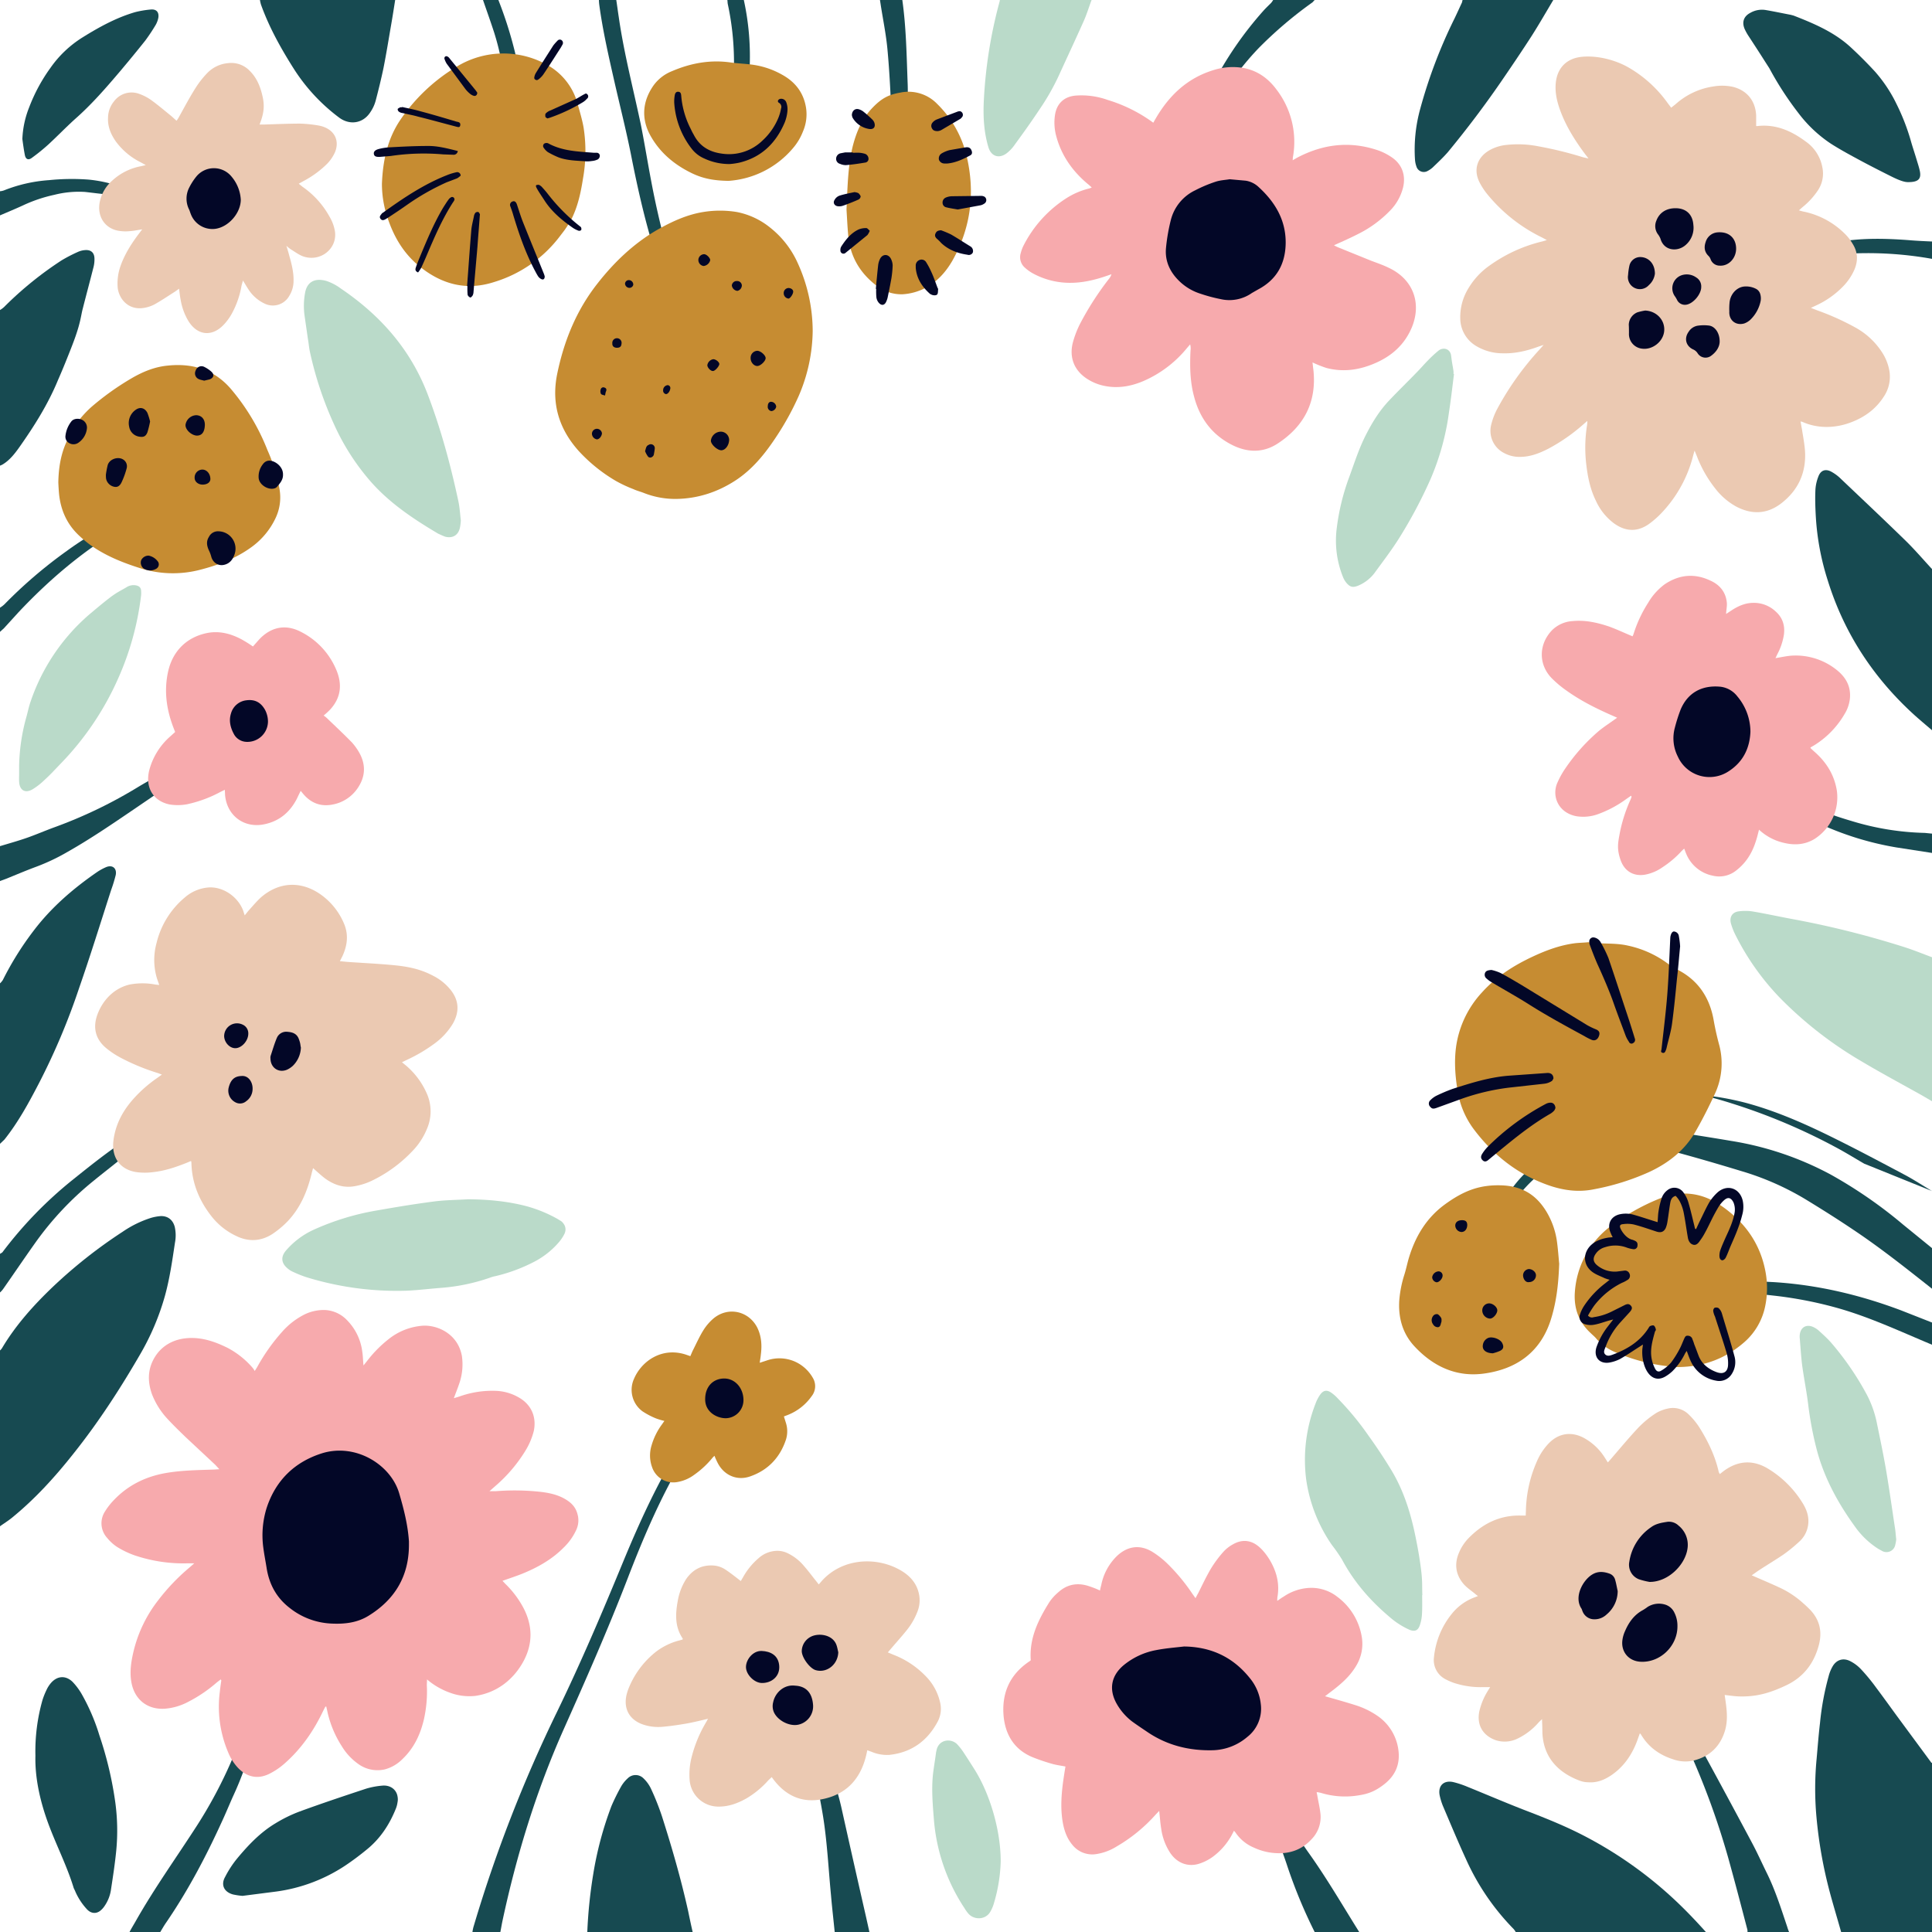 <svg xmlns="http://www.w3.org/2000/svg" width="1080" height="1080" viewBox="0 0 1080 1080"><g id="Layer_2" data-name="Layer 2"><g id="flowerframe_347080568"><g><path d="M0 106.9a8.6 8.6.0 0 0 2.3-.5 83.3 83.3.0 0 1 25.1-5.7 125.6 125.6.0 0 1 22.1-.3 74.1 74.1.0 0 1 17.4 3.8c1 .4 2 .8 2.1 2.2a2.7 2.7.0 0 1-2.4 2.5 26.1 26.1.0 0 1-5.6-.1c-4.5-.4-9-1-13.4-1.5a55.5 55.5.0 0 0-17.2 1.6 81.9 81.9.0 0 0-17.3 5.8c-4.3 2-8.7 3.8-13.1 5.7z" fill="#174a51"/><path d="M1080 720.4c-14.3-11.3-28.5-22.6-43.6-32.7-8.9-6-18.1-11.8-27.3-17.4a153.9 153.9.0 0 0-35.5-15.6c-16.1-4.9-32.4-9.6-48.7-13.8a63.5 63.5.0 0 0-32.1-.6A79 79 0 0 0 846.9 671a99.5 99.5.0 0 0-16.6 35.1c-.5 1.9-.7 3.9-1 5.7a6.1 6.1.0 0 1 1.6 1.1c.4.4.9 1 .8 1.4a1.8 1.8.0 0 1-1.3 1.1 3.9 3.9.0 0 1-4.8-2.8c-.7-2.4-.2-4.7.3-7a87.3 87.3.0 0 1 3-10.3 120.6 120.6.0 0 1 15.2-29.4 71.5 71.5.0 0 1 18.7-18.5c10.7-7.4 22.2-13.3 35.1-15.9a75.3 75.3.0 0 1 25.5-.6c14.9 2.1 29.7 4.4 44.5 6.9a176.1 176.1.0 0 1 55.5 18.8 256.1 256.1.0 0 1 40.5 28l16.1 13.1z" fill="#174a51"/><path d="M264.1 1080a20.9 20.9.0 0 1 .8-3.6 781.5 781.5.0 0 1 46.4-119.3c13.4-27.6 25.4-55.8 37.1-84.2 9.1-22 19-43.7 31.6-64.1a21.1 21.1.0 0 1 2.1-3.1 2.1 2.1.0 0 1 3.1-.6c1.1.8 1.2 1.8.6 3.1s-2 4.4-3.3 6.5c-12.9 21.5-22.7 44.4-31.7 67.8-11 28.5-23.3 56.4-35.7 84.2-15.4 34.6-26.4 70.5-34.3 107.5-.4 1.9-.7 3.9-1.1 5.8z" fill="#174a51"/><path d="M1080 665.8c-5.2-3.1-10.2-6.4-15.5-9.2-12.8-6.8-25.6-13.6-38.5-20-16.1-8-32.4-15.3-49.7-20a156.4 156.4.0 0 0-28.7-4.8 279.1 279.1.0 0 0-38.8.0h-6.2c-1.1.1-2.1.0-2.3-1.3a1.9 1.9.0 0 1 1.8-2.3c2.6-.7 5.2-1.3 7.9-1.8a2e2 2e2.0 0 1 37.9-2.1 222.1 222.1.0 0 1 57.7 10.3 334.6 334.6.0 0 1 59.2 25c5.2 2.8 10.2 5.9 15.2 8.8z" fill="#174a51"/><path d="M976.9 1080c-.1-.4.0-.9-.1-1.3-3.5-13.4-7-26.8-10.7-40.1a433.2 433.2.0 0 0-23-62.5c-1.8-3.9-3.7-7.8-5.6-11.7a8.8 8.8.0 0 1-.7-2.3c-.1-1.6 1.3-2.6 2.6-1.7a8.3 8.3.0 0 1 2.6 2.7c3.4 5.3 6.8 10.6 9.9 16.1q13.8 25.3 27.4 50.8c2.9 5.4 5.4 11 8.1 16.5 4.9 9.8 8.2 20.3 11.7 30.7a23.1 23.1.0 0 0 1 2.8z" fill="#174a51"/><path d="M72.4 1080c1-1.9 2.1-3.7 3.2-5.6 10.6-18.8 23.2-36.3 34.9-54.5a253.1 253.1.0 0 0 28.8-62.5c.7-2.1 1.8-4.1 1.8-6.2s1.2-4.2 1.8-6.3a4.6 4.6.0 0 1 .5-1c.5-.4 1.1-1 1.5-.9s1.4.8 1.5 1.3a9.3 9.3.0 0 1 .2 3.7c-1.4 7.3-2.6 14.7-4.4 22a183.7 183.7.0 0 1-12 34.3c-2.1 4.7-4.1 9.6-6.3 14.3-8.9 19.5-18.9 38.4-31 56.1-1.2 1.7-2.2 3.5-3.3 5.3z" fill="#174a51"/><path d="M344.5.0c.5 3.2.9 6.4 1.4 9.6 2.9 20.2 8.1 40 12.3 59.9 2.1 10.5 3.8 21.1 5.8 31.6a483.6 483.6.0 0 0 18.3 69 28.7 28.7.0 0 0 4.5 8.9c1 1.1.7 2.5-.5 3.5s-2 .7-3.2-.7a32 32 0 0 1-5.4-8.3c-4-8.8-6.9-18-9.9-27.1-6.6-19.8-11.2-40.2-15.2-60.6-2.8-13.9-6.3-27.6-9.4-41.3S336.9 16.8 335 2.7a24.5 24.5.0 0 1-.2-2.7z" fill="#174a51"/><path d="M0 473c5-1.5 10-2.9 14.9-4.6s10.2-4 15.4-5.9a259.1 259.1.0 0 0 46.3-22.2c4.3-2.6 8.7-5.1 13.2-7.3a103.8 103.8.0 0 1 10.6-3.9 4.2 4.2.0 0 1 1.9-.3c.8.1 1.9.3 2.3.9a1.8 1.8.0 0 1-.8 2.5l-4.3 3.4L75 452.3c-12.2 8.3-24.5 16.7-37.4 24a113.9 113.9.0 0 1-17.3 8.2c-5.7 2.1-11.3 4.5-17 6.8L0 492.5z" fill="#174a51"/><path d="M466.6 1080c-.7-7-1.5-13.9-2.1-20.9-1.4-14.6-2.1-29.3-4.4-43.7-1.3-8.1-3-16.1-4.5-24.2a19.9 19.9.0 0 1-.5-3.4 3.2 3.2.0 0 1 5.7-2.2A39.6 39.6.0 0 1 463 989c3.5 6.6 5.5 13.6 7.2 20.8q6.9 31 14 62.1l1.8 8.1z" fill="#174a51"/><path d="M734.9 1080a280.6 280.6.0 0 1-15.1-36.3 259.6 259.6.0 0 0-10-25.8c-.9-2-1.8-4-2.5-6a5.8 5.8.0 0 1-.6-2.6c0-2.6 2.4-3.9 4.5-2.4a15.4 15.4.0 0 1 3.4 3.8c3.1 4.4 6.1 8.9 9.1 13.4s5.3 8.1 8.1 12c10.1 14.2 18.8 29.2 28 43.9z" fill="#174a51"/><path d="M1080 751.7c-18-7.5-35.7-15.9-54.6-21a224.3 224.3.0 0 0-34.4-6.5l-31.1-3.5c-3.1-.4-6.3-.6-9.4-.9a24.5 24.5.0 0 1-3.9-.8c-1.8-.7-2.2-2.4-1.3-4.1s2.8-2.3 4.2-.9a4.4 4.4.0 0 0 3.3.8l38.5 1.9c24.6 1.5 48.3 7.1 71.4 15.8l17.3 6.8z" fill="#174a51"/><path d="M504.4.0c2.2 15.6 2.4 31.4 3 47.1.2 5.6-.1 11.3-.2 17s0 14-.2 21c-.2 9.1-.7 18.1-1 27.2a3.9 3.9.0 0 1-2.3 3.4 2.7 2.7.0 0 1-4.2-2.1 6 6 0 0 1 0-1.9c.1-3 .4-6.1.3-9.1-.4-12.1-.9-24.3-1.4-36.4s-1.1-25.7-2.3-38.5c-.8-8.7-2.6-17.2-3.9-25.8L491.9.0z" fill="#174a51"/><path d="M0 700.9a14.8 14.8.0 0 0 1.3-.8 226.6 226.6.0 0 1 39.1-40.4c10.1-8.1 20.2-16.2 31.1-23.3a59.6 59.6.0 0 1 7-3.9 7.5 7.5.0 0 1 3.6-.7 1.3 1.3.0 0 1 1 2.3c-.3.5-.8.7-1.2 1.1-9.3 9.3-20 17-30.1 25.3a174.6 174.6.0 0 0-31.7 33.7c-6.2 8.7-12.2 17.6-18.3 26.3a11.6 11.6.0 0 1-1.8 2z" fill="#174a51"/><path d="M734.9.0l-1.2 1.3a227.3 227.3.0 0 0-30 25.5A157.4 157.4.0 0 0 677.2 64l-1.8 3.6c-.6 1.1-1.4 1.8-2.6 1.5s-1.3-1.5-1.3-2.4a25.2 25.2.0 0 1 .6-4.8 67.3 67.3.0 0 1 5.7-14.5A199.8 199.8.0 0 1 706 6.3c1.4-1.6 3-3.1 4.5-4.6A10.4 10.4.0 0 0 711.7.0z" fill="#174a51"/><path d="M0 339.7a15 15 0 0 0 2.5-1.9A260.6 260.6.0 0 1 37.3 308a185.6 185.6.0 0 1 31-18.3c3.1-1.4 6-3 9.1-4.3a35.8 35.8.0 0 1 5.8-1.9c1.6-.4 2.8.3 3 1.5a2.4 2.4.0 0 1-2.4 2.7c-2.4.2-4.4 1.4-6.5 2.4C51.8 303.4 30 321.4 10.4 342.2l-8.2 9-2.2 2z" fill="#174a51"/><path d="M1080 476.8l-20-3.1a170 170 0 0 1-48-15.7c-3.5-1.8-7-3.6-10.5-5.6a14.5 14.5.0 0 1-3.6-3.4 1.7 1.7.0 0 1 0-2.6c1-.9 1.9-.6 2.8.2a7.1 7.1.0 0 0 1.8 1.2c10.8 3.7 21.4 7.9 32.4 11.1a151 151 0 0 0 41.1 6.7l4 .4z" fill="#174a51"/><path d="M278.6.0a226.8 226.8.0 0 1 9.3 29.3 100.2 100.2.0 0 1 .2 43.6 24.8 24.8.0 0 1-1 3.9A3 3 0 0 1 284 79a2.7 2.7.0 0 1-2.4-2.8 33.9 33.9.0 0 1-.1-7.8c2.1-17.1-.1-33.7-5.2-50-2-6.2-4.2-12.3-6.3-18.4z" fill="#174a51"/><path d="M1080 144.7a203 203 0 0 0-41.9-3.1 124.1 124.1.0 0 0-32.6 5.3c-1.6.5-3.3.9-3.9 2.9a2.2 2.2.0 0 1-3 1.6 3.2 3.2.0 0 1-2.1-3.3 5.2 5.2.0 0 1 2.8-4.4 42.2 42.2.0 0 1 6.8-3.2 130.5 130.5.0 0 1 23-5.5c12.5-2 24.9-1.7 37.4-.8 4.5.4 9 .6 13.5.8z" fill="#174a51"/><path d="M415.8.0A147.4 147.4.0 0 1 419 39.2c-.2 6.3-.9 12.7-1.4 19.1l-.3 5.3a7.8 7.8.0 0 1-.2 2.2c-.7 2.3-2.9 3-4.6 1.2a7.8 7.8.0 0 1-2-3.7 22.8 22.8.0 0 1-.5-5.8c0-8.1.4-16.2.3-24.3a155.2 155.2.0 0 0-3.5-31.1c-.1-.7-.1-1.4-.2-2.1z" fill="#174a51"/><path d="M181.9 954l-1.2 2.3c-5.3 11.2-12.2 21.2-21.5 29.4a39.2 39.2.0 0 1-8.7 5.9c-6.5 3.2-12.6 1.8-17.6-3.5a28.4 28.4.0 0 1-5.3-8.4 65.2 65.2.0 0 1-4.7-34.1c.2-2 .5-4.1.8-6.1.0-.2-.1-.3-.3-.7l-2.1 1.6a79 79 0 0 1-17 11.4 33.2 33.2.0 0 1-12.4 3.4c-9.8.5-16.9-5.4-18.5-15.1-1-6 0-11.8 1.4-17.6a74.8 74.8.0 0 1 13.6-27.9 114.7 114.7.0 0 1 17.7-18.5l2.5-2.2h-3.5a85.1 85.1.0 0 1-30-4.5 50.8 50.8.0 0 1-9.4-4.5 24 24 0 0 1-5.8-5.2 12.1 12.1.0 0 1-1.2-14.8 36.9 36.9.0 0 1 5.2-6.6c7.8-8.1 17.4-12.8 28.4-14.8 9-1.6 18.1-1.7 27.2-2l3.1-.2-2.2-2.4-16.9-15.8c-3.5-3.4-7-6.8-10.3-10.4A43 43 0 0 1 85 779.5c-2.6-7.2-2.5-14.2 1.5-20.8s10.7-10.2 18.6-10.7 15.1 2 22 5.4a47.8 47.8.0 0 1 14.1 11.2 11.1 11.1.0 0 1 1.2 1.8c.8-1.3 1.3-2 1.7-2.8a106.8 106.8.0 0 1 13.6-19.1 41.6 41.6.0 0 1 12.7-9.8 24.7 24.7.0 0 1 11.3-2.4 18.3 18.3.0 0 1 12.4 5.8 30.4 30.4.0 0 1 8.4 17.4c.4 2.5.4 4.9.7 7.8l2-2.5a68.2 68.2.0 0 1 11.9-12.1 34.6 34.6.0 0 1 19-7.6c8-.6 19.8 4.2 22.1 16.9a32.6 32.6.0 0 1-1.4 15.2c-.9 2.7-2 5.4-3.1 8.4l3-.9a54.1 54.1.0 0 1 20.7-3.2 27.6 27.6.0 0 1 12.8 3.8c6.9 4 9.8 10.9 8.2 18.6a39.7 39.7.0 0 1-4.9 11.4 83.3 83.3.0 0 1-16.6 19.4l-3.3 2.9H277a134 134 0 0 1 23.7.2c5.1.5 10.2 1.4 14.7 3.9s6.8 5.3 7.7 9.9a12.6 12.6.0 0 1-1.1 7.9 32.6 32.6.0 0 1-6.9 9.6c-6.5 6.6-14.5 11.1-23.1 14.6-3.5 1.4-7.2 2.6-11.1 4l1.6 1.7A53.9 53.9.0 0 1 292.7 899c5.1 9.9 5.2 19.9-.1 29.7s-14.5 17.5-26.8 19.3a30.9 30.9.0 0 1-13.8-1.6 40.7 40.7.0 0 1-13.3-7.6c0 1.4-.1 2.3-.1 3.2a71.2 71.2.0 0 1-1.6 19c-2 8.6-5.6 16.3-12.2 22.5a21.6 21.6.0 0 1-9.7 5.6 18.3 18.3.0 0 1-14.2-2.6 33.2 33.2.0 0 1-9.8-10.3 59.1 59.1.0 0 1-8-19c-.2-1.1-.5-2.1-.7-3.2z" fill="#f7aaad"/><path d="M887.3 235.3l-2.4 2.1a101.2 101.2.0 0 1-19.5 13.5c-5.1 2.6-10.3 4.6-16.2 4.5a17.9 17.9.0 0 1-8.5-2.2 13.9 13.9.0 0 1-7.1-15.8 38.1 38.1.0 0 1 3.3-8.7 163.6 163.6.0 0 1 23.8-33.4l2.2-2.5-2.7.9c-6.5 2.4-13.1 4-20.1 3.8a28.8 28.8.0 0 1-14.6-3.9 18.1 18.1.0 0 1-9.2-15.3 30.8 30.8.0 0 1 4.9-17.7 41.1 41.1.0 0 1 11.4-12.1 84.1 84.1.0 0 1 29.8-13.6l2.3-.7-2.6-1.4a90.4 90.4.0 0 1-30.5-24 38.2 38.2.0 0 1-4.5-6.8c-3.6-7.1-1.4-14 5.5-18a23.9 23.9.0 0 1 9.7-3 58.2 58.2.0 0 1 17.7.8 210.3 210.3.0 0 1 24.9 6.1l3.1.7-2.1-2.7c-5.5-7.4-10.4-15.2-13.6-23.8-2-5.4-3.3-10.9-2.5-16.7 1.1-7.8 6.2-12.7 14.1-13.6s17.9 1.2 25.9 5.6a69.5 69.5.0 0 1 22.5 20.3l1.9 2.5 2.4-1.9a40.5 40.5.0 0 1 21.4-10 28.5 28.5.0 0 1 10.5.2c8 1.9 12.8 7.8 13.2 16v5.8c-.1.0.1.2.4.2 10.4-1.3 19.2 2.6 27.3 8.6a22.5 22.5.0 0 1 9.3 14.4 16.9 16.9.0 0 1-2.6 13.1 42.1 42.1.0 0 1-8.6 9.3l-1.9 1.7 2.2.6a45.6 45.6.0 0 1 23.3 12.3 26.7 26.7.0 0 1 4.6 5.9c2.9 4.6 3 9.5.9 14.4a31.6 31.6.0 0 1-6.6 9.6 50 50 0 0 1-14.9 10.4l-2.8 1.3 3.3 1.3a144.1 144.1.0 0 1 21.6 9.7 41.6 41.6.0 0 1 15.6 15 28.1 28.1.0 0 1 3.4 9.3 19.9 19.9.0 0 1-3.2 14.4c-4.7 7.3-11.4 11.9-19.4 14.7s-17.5 3.2-26.1-.7l-1-.2c.3 1.5.5 2.9.8 4.3.6 4 1.4 8 1.7 12 .8 12.2-3.7 22.1-13.3 29.5-7.8 6-16.3 6.4-25.1 1.8a37.9 37.9.0 0 1-11.9-10.3 68.2 68.2.0 0 1-10.1-17.8l-1.3-3.2c-.4 1.2-.6 2-.8 2.7a72 72 0 0 1-16.9 31.3 51.4 51.4.0 0 1-7.8 7c-6.5 4.6-13.1 4.3-19.5-.3a32.3 32.3.0 0 1-10.2-12.7c-3.2-6.5-4.6-13.5-5.4-20.6a79.7 79.7.0 0 1 .5-21.8A11.6 11.6.0 0 0 887.3 235.3z" fill="#ebc9b2"/><path d="M733.7 202.6c.2 1.5.3 2.9.5 4.2 1.9 17.8-5.1 31.4-19.9 41.1-7.9 5.2-16.5 5.2-25 1.1-11.5-5.6-18.6-15-21.8-27.3-2.3-8.4-2.4-17.1-2-25.7a8.5 8.5.0 0 0-.2-3.5l-1.8 2.1A64.6 64.6.0 0 1 639.2 213c-7.5 3.2-15.2 4.4-23.2 2.4a27.6 27.6.0 0 1-8.1-3.5c-7.3-4.6-10.3-11.9-8.2-20.3a55.9 55.9.0 0 1 3.9-10.3 166 166 0 0 1 16.3-25.4 7.1 7.1.0 0 0 1.4-2.6l-2.3.8c-6.9 2.4-14 4.1-21.3 4a43.4 43.4.0 0 1-20-5.1 23.2 23.2.0 0 1-4.8-3.4 7.7 7.7.0 0 1-2.3-8.1 20.1 20.1.0 0 1 1.6-4.3 67.9 67.9.0 0 1 23.3-26 42.3 42.3.0 0 1 13.6-5.9l1.2-.5c-.9-.8-1.6-1.5-2.4-2.1-8.4-7.1-14.5-15.7-17.4-26.4a28.8 28.8.0 0 1-.8-11.7c.9-6.8 5.3-10.8 12.1-11.2a43.5 43.5.0 0 1 17.5 2.5 84.1 84.1.0 0 1 25.4 12.7c.5-.8.8-1.5 1.2-2.1 7.5-13 17.7-22.8 32.4-27.3A35.4 35.4.0 0 1 695.1 38c7.6 1.4 13.6 5.6 18.2 11.7a48 48 0 0 1 9.4 38.4 10.6 10.6.0 0 1-.1 1.5l2.6-1.5c14.7-7.7 29.8-9.4 45.6-3.9a33.2 33.2.0 0 1 7 3.6c5.9 3.9 8.2 10.1 6.5 17.1a28.2 28.2.0 0 1-7.4 13A65 65 0 0 1 758.8 131c-4.1 2.1-8.4 4-13.1 6.1a17.9 17.9.0 0 0 2.4 1.2l18.5 7.5c3.2 1.2 6.4 2.3 9.5 3.8 13.7 6.3 18.9 19.7 13 33.7-4 9.3-10.9 15.5-19.9 19.5s-18.1 5.4-27.7 2.9A66.3 66.3.0 0 1 733.7 202.6z" fill="#f7aaad"/><path d="M979.2 880.6c5.7 2.5 11 4.7 16.3 7.2a52.6 52.6.0 0 1 12.7 8.6c1.3 1.1 2.5 2.3 3.7 3.5 5.3 5.6 6.8 12.1 4.9 19.5-2.7 10.4-8.6 18.1-18.3 22.7s-17.2 6.5-26.6 6.2c-2.5-.1-5-.5-7.8-.8l.6 4.2c.7 5.1 1.1 10.2-.3 15.3-2.5 8.8-8.2 14.6-17.1 17a20.1 20.1.0 0 1-11.9-.5c-7.6-2.4-13.7-6.7-17.9-13.6-.1-.3-.4-.5-.8-1l-1.4 3.9c-2.8 7.7-7.2 14.3-13.9 19.1-4.1 2.9-8.5 4.8-13.6 4.4a13.8 13.8.0 0 1-4.5-.8c-12.2-4.5-20.6-13.1-21.1-27.1.0-2.3-.1-4.6-.2-7.4-1 1-1.6 1.5-2.2 2.2a36.5 36.5.0 0 1-11.3 8.6 16.3 16.3.0 0 1-12.6.9c-7-2.6-10.4-8.4-9-15.8a37.6 37.6.0 0 1 4.5-11.2l1.6-2.6h-3.6a47.8 47.8.0 0 1-16.8-2.4 33.2 33.2.0 0 1-5.1-2.3 12 12 0 0 1-5.9-12 45.6 45.6.0 0 1 10-24.3 29.3 29.3.0 0 1 12-8.9l2.6-1a16.3 16.3.0 0 1-1.8-1.4c-2.2-1.8-4.5-3.3-6.3-5.4-4.5-5.3-5.2-11.4-2.4-17.7a26.2 26.2.0 0 1 4.8-7.4c8-8.4 17.6-13.3 29.4-13.1h3c0-1.1.1-2.2.1-3.2a71.8 71.8.0 0 1 6.1-27 33.6 33.6.0 0 1 6.8-10.3c5.4-5.5 12.4-6.6 19.3-3a31.8 31.8.0 0 1 12 11.3l1.6 2.5 1.6-1.8c5.2-6 10.3-12.2 15.8-18a55.5 55.5.0 0 1 9.6-7.8 21.4 21.4.0 0 1 6.5-2.5 12.5 12.5.0 0 1 11.9 3.5A39.2 39.2.0 0 1 950 798c4.8 7.7 8.8 15.9 10.8 24.9a6.4 6.4.0 0 0 .6 1.1l2.3-1.8c7.6-5.5 15.5-6.3 23.8-1.7a57.7 57.7.0 0 1 20.4 20.1c2.5 4.1 3.8 8.7 2.5 13.6a15.2 15.2.0 0 1-4.4 7.4 88.5 88.5.0 0 1-8.9 7.3c-4.7 3.2-9.6 6.1-14.3 9.2C981.6 878.9 980.5 879.8 979.2 880.6z" fill="#ebc9b2"/><path d="M740.7 948.2c5.9 1.7 11.3 3.2 16.7 4.9a46 46 0 0 1 12.8 6.2A27.4 27.4.0 0 1 781.8 979c.8 7.6-2 13.7-8 18.4s-10.3 5.7-16.3 6.5a46.1 46.1.0 0 1-19.2-1.7l-1.9-.4-.4.2a20.5 20.5.0 0 1 .5 2.4c.6 3.4 1.4 6.7 1.7 10.1a17.7 17.7.0 0 1-5 13.6c-5.4 5.9-12.2 8.3-20.1 7.8a33.1 33.1.0 0 1-12-3 23.1 23.1.0 0 1-10.5-8.6l-.8-.9-1.3 2.5a37.4 37.4.0 0 1-10.6 12.1 26.7 26.7.0 0 1-6.9 3.6c-6.6 2.4-13 0-16.9-5.9a32.9 32.9.0 0 1-5-13.6c-.5-3-.7-6.2-1.1-9.8l-2 2.1a89.1 89.1.0 0 1-21.8 17.8 30 30 0 0 1-11.1 4.2 14.2 14.2.0 0 1-13.7-5.2c-3.1-3.7-4.6-8.2-5.4-13-1.2-7.4-.7-14.9.3-22.3.4-2.8.8-5.5 1.3-8.4-2.5-.5-4.9-.8-7.1-1.4a111 111 0 0 1-11.5-3.9c-9.7-4.1-14.7-11.9-15.9-22.1-1.4-13.3 3.2-24 14.5-31.5l.6-.5c-.9-12.3 4.2-22.6 10.4-32.5a27.2 27.2.0 0 1 5.1-5.6c4.9-4.4 10.6-5.4 16.8-3.4a56.4 56.4.0 0 1 6.4 2.5c.2-1 .4-2 .7-3a30.9 30.9.0 0 1 8.9-16.4c5.9-5.5 12.8-6.4 19.7-2.2a50.2 50.2.0 0 1 8.5 6.7A107 107 0 0 1 666.6 891l1.7 2.4c.6-1.1 1-2 1.5-2.8 2.3-4.6 4.5-9.3 7.1-13.7a64.5 64.5.0 0 1 6.7-9.1 20.2 20.2.0 0 1 5.6-4.5c4.7-2.7 9.5-2.6 13.9.8s9.1 10.6 10.7 17.6a27.2 27.2.0 0 1 .3 11 13.5 13.5.0 0 0-.1 2.2c1.3-.9 2.4-1.7 3.6-2.4a28 28 0 0 1 12.5-4.7 23.6 23.6.0 0 1 17.7 5 35 35 0 0 1 13.5 22.6 23.6 23.6.0 0 1-3.5 16.3c-3.1 5.1-7.4 9-12 12.6z" fill="#f7aaad"/><path d="M106.8 649l-2.4 1c-6 2.4-12.2 4.5-18.6 5.2a35 35 0 0 1-9.7.0c-9.3-1.5-13.8-8.5-12.7-17.5s5.1-16.5 10.9-23.1a74.4 74.4.0 0 1 14-12.3l2.2-1.6-2.1-.8a119.3 119.3.0 0 1-20.9-8.6 46.9 46.9.0 0 1-7.9-5.2c-6.2-5-7.9-11.6-5.1-19.1s8.8-14.4 17.8-16.6a38.3 38.3.0 0 1 14.7.0l2 .2c-.5-1.6-1.1-3-1.5-4.5a35.7 35.7.0 0 1 0-18.9 47.6 47.6.0 0 1 15.8-25.5 22.8 22.8.0 0 1 13.2-5.6c7.8-.6 16.4 4.8 19.5 13.1.2.8.5 1.5.8 2.5l2-2.5c2.3-2.5 4.5-5.2 7-7.5 10-8.7 22.1-9.4 33-2a37.8 37.8.0 0 1 13.5 16.6c2.6 6.1 1.9 12.1-.8 18-.2.5-.5 1-.7 1.4l-.8 1.6 4.1.4c8.5.6 17.1 1 25.6 1.8s15.3 2.2 22.3 5.9a29.6 29.6.0 0 1 9.1 7c5.4 6.1 6.1 12.8 2 19.9a38.3 38.3.0 0 1-10.4 11.2 88 88 0 0 1-15.1 8.9l-2.9 1.4 2.2 1.8a43.3 43.3.0 0 1 12 16.4 24.6 24.6.0 0 1-.3 19.2 38.7 38.7.0 0 1-8.1 12.3 77.1 77.1.0 0 1-23 16.7 37.2 37.2.0 0 1-9.3 2.9c-6.2 1.1-11.7-.8-16.7-4.5-2.2-1.7-4.2-3.6-6.5-5.6l-.6 2.2c-2.4 10.3-6.3 19.8-13.6 27.5a52.5 52.5.0 0 1-8.5 7.1c-6.5 4.2-13.5 4.5-20.5 1a38.2 38.2.0 0 1-13.9-11.3c-6.7-8.7-10.7-18.5-10.9-29.6A8.1 8.1.0 0 0 106.8 649z" fill="#ebc9b2"/><path d="M983.3 463.8c-.6 2.3-1 4.1-1.6 5.9-2 6.6-5.3 12.3-10.9 16.7a15.2 15.2.0 0 1-13.4 3.1 20.3 20.3.0 0 1-14.7-12c-.4-.9-.7-1.8-1.2-3.1a14.9 14.9.0 0 0-1.8 1.7 55.1 55.1.0 0 1-10.5 8.8 24.6 24.6.0 0 1-9.4 4c-6.4 1.2-11.6-1.8-13.8-7.9s-1.6-9.6-.7-14.4a83.8 83.8.0 0 1 5.9-19 16.7 16.7.0 0 0 .8-2c.1-.1.0-.3-.2-.8l-2.6 1.8a63.6 63.6.0 0 1-15.6 8.4 24.2 24.2.0 0 1-12.2 1.3c-6.3-1.1-10.8-5.3-11.8-11.1a13.5 13.5.0 0 1 1.1-7.9 48.3 48.3.0 0 1 4.5-8 105.5 105.5.0 0 1 18.7-20.8c3.2-2.6 6.7-4.8 10.1-7.3l-2.5-1.1c-8.9-3.9-17.6-8.2-25.6-13.9a60.8 60.8.0 0 1-8.3-6.9c-7.7-7.7-7.6-19.2.1-27.1a17.8 17.8.0 0 1 11.3-5c7.1-.7 13.8.8 20.4 3 4.4 1.6 8.6 3.6 13.2 5.5a9.8 9.8.0 0 0 .7-1.7 71.4 71.4.0 0 1 8-17 34.3 34.3.0 0 1 9.3-10.4c8.2-5.5 16.8-6.2 25.6-2 5.1 2.3 8.5 6.3 9.1 12.2.2 2-.3 4-.4 6.4l3.2-2.1c3.7-2.4 7.6-4.1 12.1-4.1a17.7 17.7.0 0 1 12.7 5.1c3.7 3.4 5 7.8 4.3 12.8a34.7 34.7.0 0 1-3.6 10.7l-1.1 2.3c3.2-.5 6.2-1.2 9.2-1.4a36.6 36.6.0 0 1 24.9 7.9c5.2 4.1 8.2 9.3 7.5 16.2a20.6 20.6.0 0 1-3 8.6 50.3 50.3.0 0 1-16.9 17.4l-1.9 1.1c-.1.0-.1.1-.3.4l1.8 1.7c6.9 5.9 11.5 13 13 22.1a27.6 27.6.0 0 1-12.5 27.1c-5.3 3.2-11 3.6-16.9 2.2A30.1 30.1.0 0 1 983.3 463.8z" fill="#f7aaad"/><path d="M454.3 185.1a94.1 94.1.0 0 1-7.8 36.2 154.5 154.5.0 0 1-12.6 22.9c-6.2 9.4-13.3 18.3-23.1 24.6s-20.7 9.9-32.6 10.1a47.7 47.7.0 0 1-18.2-3.3c-2-.8-4.1-1.3-6-2.2a72.8 72.8.0 0 1-9.8-4.6 89.8 89.8.0 0 1-20.7-16.7c-11.1-12.4-15.4-26.7-12-43.2 3.8-18.4 10.7-35.4 22.4-50.3 9.3-11.9 20.1-22.3 33.3-30 8.1-4.6 16.6-8.6 26-10.1a58 58 0 0 1 18.6.0 42.4 42.4.0 0 1 18.8 8.8A52.7 52.7.0 0 1 446 147.2 92.1 92.1.0 0 1 454.3 185.1z" fill="#c68c32"/><path d="M457.7 885.7l2-2.3c12-12.9 31.3-13.2 44.4-5.2 4.9 3 8.4 7.1 9.6 12.8a17.2 17.2.0 0 1-1 10.3 37.5 37.5.0 0 1-6 10.2c-2.4 3-5 5.9-7.5 8.8l-2.9 3.4 3.1 1.3a49.9 49.9.0 0 1 17.9 11.8 30.4 30.4.0 0 1 8.3 15.2 15.2 15.2.0 0 1-1.6 10.7c-5.8 10.7-14.7 17-26.9 18.3a22.1 22.1.0 0 1-9.8-1.7l-2.5-.9c-2.6 14.3-10.2 24.1-24.4 27.2-12.1 2.7-21.8-1.9-29-12.2l-1.9 1.8a51.3 51.3.0 0 1-12.2 10.1c-4.8 2.7-9.8 4.6-15.4 4.6a16.1 16.1.0 0 1-16.4-15 38.9 38.9.0 0 1 .8-11.3 72.7 72.7.0 0 1 8.2-20.5c.4-.6.7-1.3 1.3-2.3-4.3 1-8.2 2-12.2 2.7s-8.8 1.4-13.3 1.8a26.8 26.8.0 0 1-10.9-1.3c-7.5-2.6-10.9-8.7-9.2-16.4a31.8 31.8.0 0 1 1-3.3A49.6 49.6.0 0 1 367 923.1a36.8 36.8.0 0 1 12.8-6.1l1.8-.5c0-.3.1-.5.0-.6-4.3-6.4-4.1-13.4-2.8-20.6a33.3 33.3.0 0 1 4.7-12.5c3.5-5.1 8.3-7.9 14.6-7.7a13.8 13.8.0 0 1 7.4 2.3c2.9 1.9 5.6 4.1 8.6 6.4l1.2-2a38.3 38.3.0 0 1 8.8-10.8 15.8 15.8.0 0 1 9-4 13.1 13.1.0 0 1 7.3 1.3 27.3 27.3.0 0 1 9.2 7.3c2.3 2.6 4.4 5.5 6.6 8.2z" fill="#ebc9b2"/><path d="M887.8 526.7c7.2 1.2 14.8.2 22.2 1.9a57.6 57.6.0 0 1 22.9 10.5 19 19 0 0 0 3.3 2.2c12.3 5.7 19.3 15.5 21.7 28.7.8 4.6 1.8 9.1 3 13.6a40.1 40.1.0 0 1-2.2 27.7c-3.3 7.1-6.8 14.1-10.7 20.9-6 10.7-15.3 18-26.4 23.1a135 135 0 0 1-30.5 9.5c-8.2 1.7-16.2.8-24.2-1.8-18-6-32.1-17.1-43.3-32.1a48.5 48.5.0 0 1-8.8-21.2c-1.4-8.5-2-17-.7-25.5a56.2 56.2.0 0 1 14.3-29.4c8-8.9 17.8-15.1 28.5-20.1 7.5-3.5 15.1-6.3 23.3-7.4C882.6 527 885.1 527 887.8 526.7z" fill="#c68c32"/><path d="M79.5 128.2c-2.6.4-4.8.9-6.9 1a22.7 22.7.0 0 1-6.9-.3c-7.6-1.6-11.7-8.6-9.8-16.6A21.4 21.4.0 0 1 62.7 101a32.4 32.4.0 0 1 16.2-8.1l2.6-.6-2.9-1.6A38.4 38.4.0 0 1 64.7 79c-2.8-4-4.6-8.4-4.3-13.3a14.6 14.6.0 0 1 3.3-9 12.2 12.2.0 0 1 14.2-4.2A27 27 0 0 1 85 56.3c3.7 2.7 7.2 5.7 10.8 8.6l2.9 2.6a19.7 19.7.0 0 0 1.4-2.2c3-5.4 5.9-10.9 9.2-16.1a51.7 51.7.0 0 1 6.5-8.3 18.3 18.3.0 0 1 11.7-5.6 14.2 14.2.0 0 1 12 4.2c4.2 4.1 6.2 9.3 7.4 15s.2 10-1.8 15.1h3c6.6-.2 13.2-.5 19.7-.5a74.8 74.8.0 0 1 10.5 1.1 16.8 16.8.0 0 1 3.8 1.2c5.5 2.6 7.5 7.9 5.2 13.6a22.4 22.4.0 0 1-5.3 7.4 55.6 55.6.0 0 1-12.5 8.9l-2.5 1.4 2.1 1.7a49.3 49.3.0 0 1 15.1 16.7 23.6 23.6.0 0 1 3 8c1.6 9.9-8.1 17.6-17.8 14.2-2.4-.9-4.5-2.5-6.8-3.9a21.2 21.2.0 0 1-2.5-2c.7 2.3 1.2 3.9 1.6 5.5 1.3 4.6 2.5 9.2 2.4 14a15.8 15.8.0 0 1-2.4 8.5 10.5 10.5.0 0 1-13.6 4.4 21.7 21.7.0 0 1-9.2-8c-1-1.5-1.9-3.1-3.1-5-.3 1.3-.6 2.1-.8 3a50.2 50.2.0 0 1-5.4 15.5 30.3 30.3.0 0 1-4.8 6.5c-6.5 6.6-14.4 5.7-19.4-2.2a34.2 34.2.0 0 1-4.4-11.9c-.4-2-.6-4-.9-6.3l-2.4 1.7c-3.8 2.4-7.6 5-11.6 7.2a19.4 19.4.0 0 1-6.2 1.9c-8.4 1.1-13.4-5.3-14.1-11.3a29 29 0 0 1 1.4-11.7c2.3-6.8 6.1-12.8 10.4-18.5z" fill="#ebc9b2"/><path d="M213.5 102.7c.5-12.6 3-25.1 10.5-36a100.6 100.6.0 0 1 31.4-29.5 50 50 0 0 1 50.5-.9 35.2 35.2.0 0 1 17 21.8c1.2 4.3 2.5 8.6 3.3 13a86.4 86.4.0 0 1-.3 28.7c-1.2 7.7-2.8 15.2-6.2 22.2a61.2 61.2.0 0 1-4.3 6.9l-2.3 3a72.3 72.3.0 0 1-36.7 25.7c-15.6 5.1-29.4 1.4-41.9-8.7-8.9-7.2-14.4-16.6-17.9-27.3A59 59 0 0 1 213.5 102.7z" fill="#c68c32"/><path d="M32.6 269.7c.2-10.8 2.3-20.9 8.7-29.7 1-1.5 1.6-3.5 2.7-4.9a58.1 58.1.0 0 1 7.2-7.7A151.9 151.9.0 0 1 74 211.2c6.1-3.5 12.5-6.1 19.5-6.8 13.8-1.5 25.9 2 35.3 12.7a120.9 120.9.0 0 1 20.7 34.5 94.3 94.3.0 0 1 6.8 22.1 26.9 26.9.0 0 1-2.2 15.8 42.1 42.1.0 0 1-13.2 16.1c-8.8 6.5-18.8 10.3-29.4 13a60.4 60.4.0 0 1-33.2-1c-10.1-3.2-19.8-7.1-28.4-13.4a73.4 73.4.0 0 1-6-5.1C37.3 292.8 33.9 285 33 276 32.8 273.8 32.7 271.7 32.6 269.7z" fill="#c68c32"/><path d="M168.1 442.1c-.9 1.7-1.5 3.1-2.2 4.5-3.9 7.5-9.8 12.5-18.3 14.2-11.3 2.3-20.9-5-21.8-16.6.0-.8-.1-1.6-.1-2.7l-2.3 1.1a70.5 70.5.0 0 1-18.9 7 28.7 28.7.0 0 1-9.7.1c-9.2-1.9-13.7-9.5-11.4-19a38 38 0 0 1 11.5-18.8l3-2.7c-.3-.9-.7-1.7-1-2.6C93 396.4 91.6 386 94 375.3s9.6-18.7 21.1-21.3c7.1-1.6 13.8.1 20.1 3.5a70.5 70.5.0 0 1 6.2 3.9l1.4-1.6c1-1.1 1.9-2.2 2.9-3.2 6.6-6.4 14.4-7.6 22.5-3.4A41.8 41.8.0 0 1 187.8 374c3.6 8.2 3 15.8-3.2 22.6a43.8 43.8.0 0 1-3.7 3.4 10.9 10.9.0 0 1 1.7 1.3c4.7 4.5 9.5 9 14.1 13.7a33 33 0 0 1 4.1 5.7c4 7.1 3.4 14-1.3 20.5a21.6 21.6.0 0 1-13.9 8.6c-6.5 1.2-11.9-1-16.1-6z" fill="#f7aaad"/><path d="M937.7 764.2a103.6 103.6.0 0 1-35.4-8.6 27.9 27.9.0 0 1-10.3-7.7c-.8-.9-1.8-1.7-2.7-2.6-7-6.4-9.7-14.4-8.9-23.6a50.2 50.2.0 0 1 19.5-35.9 119.9 119.9.0 0 1 27.6-15.7c12.1-4.9 23.6-3.5 34.2 3.6 13.3 9 22.2 21.1 25.2 37.1a49.7 49.7.0 0 1-.2 19.6A36.2 36.2.0 0 1 975.4 750C965.1 759.1 953 764.1 937.7 764.2z" fill="#c68c32"/><path d="M871.6 706.4c-.4 12-1.7 22.2-4.9 32-5.9 17.7-19.1 26.9-36.9 29.4-15.6 2.2-28.7-3.9-39.3-15.4-6.5-7.1-8.9-15.9-8.3-25.4a63.5 63.5.0 0 1 2.8-14.3c.9-2.8 1.5-5.7 2.3-8.6 3.6-12.5 9.9-23.2 20.5-30.9s19.4-10.9 31.1-10.6 19.7 5.1 25.5 14.6a44.2 44.2.0 0 1 6 17.2C871 698.9 871.3 703.5 871.6 706.4z" fill="#c68c32"/><path d="M473.2 117.1c.6-12.4.7-24.2 3.6-35.8 2-7.6 5-14.7 10.4-20.5s9.5-7.9 15.9-9a22.3 22.3.0 0 1 20.8 6.3A60.3 60.3.0 0 1 540.3 87c4.9 20.6 2.5 40.2-7.9 58.7-3.7 6.4-8.5 11.8-15.2 15.3a31.3 31.3.0 0 1-12.7 3.5 22.4 22.4.0 0 1-14.5-4.8c-9.2-7-14.7-16.2-15.8-27.8C473.7 126.8 473.5 121.7 473.2 117.1z" fill="#c68c32"/><path d="M371.4 794.3a38.1 38.1.0 0 1-4.7-1.4 42.3 42.3.0 0 1-7.6-4 14.9 14.9.0 0 1-4.7-18.1c4.2-9.9 15.5-17.9 28.9-13.6l2.6.9 1.2-2.8c2-3.9 3.8-8 6.1-11.7a28.6 28.6.0 0 1 5.8-6.7c8.1-6.6 19.5-4.1 24.3 5.2 2.4 4.9 2.7 10 2 15.3-.1 1.3-.4 2.7-.6 4.4l3.7-1.2a21.4 21.4.0 0 1 16.1.6 21.7 21.7.0 0 1 9.8 8.9 9 9 0 0 1-.6 10.4A29.5 29.5.0 0 1 440.3 791l-2.1.8 1.1 3.5a15.5 15.5.0 0 1 .1 9.3c-3.3 10.1-10 17.2-20 20.7-7.3 2.6-14.5-.5-18.1-7.3a42.8 42.8.0 0 1-1.9-4.2 12.5 12.5.0 0 0-1.6 1.7 51 51 0 0 1-9.7 8.9 21.9 21.9.0 0 1-9.1 4 12.5 12.5.0 0 1-14.5-8.3 19 19 0 0 1-.3-12 37.1 37.1.0 0 1 5.8-11.8z" fill="#c68c32"/><path d="M407.3 101.1c-8.8-.1-14.9-1.5-20.8-4.4C376.9 92 369 85.4 363.7 76s-4.7-19.2 1.6-28.2a23.2 23.2.0 0 1 10.3-8c10.5-4.5 21.3-6.5 32.7-4.9 4.1.6 8.4.7 12.6 1.3a46.4 46.4.0 0 1 16.2 5.5c7.5 4.1 12.2 10.2 13.5 18.7a24.1 24.1.0 0 1-1.7 13 32.1 32.1.0 0 1-5.6 9.4A51.7 51.7.0 0 1 407.3 101.1z" fill="#c68c32"/><path d="M0 754.9a5.5 5.5.0 0 0 1.2-1.4c7.7-12.9 17.7-24 28.5-34.3a273.5 273.5.0 0 1 38.8-30.6 60.3 60.3.0 0 1 15.9-7.8 26.5 26.5.0 0 1 5.5-1c4-.1 6.8 2.2 7.8 6.1a21.7 21.7.0 0 1 .1 8.8c-1.5 10-2.9 19.9-5.6 29.7a140.4 140.4.0 0 1-14.1 33.1c-11.2 19.3-23.3 37.9-37.2 55.3-10.3 13-21.4 25.2-34.3 35.7-2.1 1.7-4.4 3.1-6.6 4.7z" fill="#174a51"/><path d="M1029.2 1080c-2.1-7.5-4.4-15-6.4-22.5a250.3 250.3.0 0 1-7.4-41.9 175.3 175.3.0 0 1 .1-32.4c.6-6.7 1.1-13.4 1.9-20.1a152.6 152.6.0 0 1 4.8-26 21.8 21.8.0 0 1 2.2-5.5c2.1-3.7 5.8-5 9.7-3.1a21.8 21.8.0 0 1 6.2 4.6 108.8 108.8.0 0 1 8.7 10.6c3.9 5.2 7.7 10.5 11.5 15.7l19.1 25.9c0 .1.2.1.4.2V1080z" fill="#174a51"/><path d="M1080 615.6l-5.3-3.1c-11.6-6.5-23.2-12.7-34.6-19.5a217.4 217.4.0 0 1-45.5-35.6 142.6 142.6.0 0 1-24.6-35 36.1 36.1.0 0 1-2.4-6.2c-.9-3.4.6-6.1 4-6.7a27.5 27.5.0 0 1 8.1.0c7.7 1.3 15.3 3 23 4.4a514.9 514.9.0 0 1 61.1 15.3c5.5 1.7 10.8 3.9 16.2 5.9z" fill="#badac9"/><path d="M847.3 1080a10.4 10.4.0 0 0-1.2-1.7 133.7 133.7.0 0 1-26.5-38.8c-4.6-10-8.8-20.1-13.1-30.2a36.2 36.2.0 0 1-1.7-5.6c-1.1-5.4 2.2-8.7 7.6-7.5a52 52 0 0 1 7.6 2.5c12.1 4.9 24.1 10.1 36.3 14.7 9.2 3.6 18.3 7.3 27.2 11.8a227.4 227.4.0 0 1 53.8 37.9c5.7 5.4 11.1 11.1 16.3 16.9z" fill="#174a51"/><path d="M1080 408.2c-3.5-3-7-5.9-10.4-9-22.5-20.6-38.7-45.3-47.8-74.5a144.3 144.3.0 0 1-6.7-35.1c-.3-5-.5-10.1-.3-15.1a23.7 23.7.0 0 1 1.6-7.9c1.3-3.8 4.2-4.8 7.7-2.7a23.8 23.8.0 0 1 5.1 3.9c12.1 11.5 24.2 22.9 36.1 34.5 5.1 5 9.8 10.5 14.7 15.8z" fill="#174a51"/><path d="M0 549.7a9.5 9.5.0 0 0 1.6-1.9 172.1 172.1.0 0 1 17.1-27.4c9.9-13.1 22.2-23.7 35.7-33a30 30 0 0 1 5-2.7c3.5-1.4 6 .7 5.3 4.4a83.4 83.4.0 0 1-2.6 8.5c-5.9 18.3-11.6 36.7-17.9 54.8A374.5 374.5.0 0 1 22 605.1c-5.7 11-11.7 22.1-19.5 31.9L0 639.4z" fill="#174a51"/><path d="M328.3 1080a268.2 268.2.0 0 1 3.3-32.2 194 194 0 0 1 10.2-38.2 114.5 114.5.0 0 1 5.5-11.1 18.8 18.8.0 0 1 3.6-4.4 6.2 6.2.0 0 1 8.8.0 19.5 19.5.0 0 1 4.2 5.8 143.3 143.3.0 0 1 6.1 15.3c5.6 17.5 10.7 35.2 14.7 53.2.8 3.9 1.6 7.7 2.5 11.6z" fill="#174a51"/><path d="M868.3.0c-4 6.7-7.9 13.5-12.1 20.1-5.6 8.7-11.5 17.4-17.4 26Q825 66.1 809.4 85c-2.6 3-5.6 5.8-8.5 8.6a13.7 13.7.0 0 1-2.9 2 4.3 4.3.0 0 1-6.2-2.5 14.3 14.3.0 0 1-.8-3.7 85.7 85.7.0 0 1 2.9-28.5 278.7 278.7.0 0 1 19.2-50.6c1.4-2.9 2.7-5.8 4.1-8.8.2-.5.2-1 .4-1.5z" fill="#174a51"/><path d="M0 173.3a12.4 12.4.0 0 0 2.3-1.7 197.6 197.6.0 0 1 32.2-26.1 86.6 86.6.0 0 1 9.1-4.7 11.7 11.7.0 0 1 4.1-1c3.1-.2 5 1.4 5.1 4.6a17.9 17.9.0 0 1-.7 5.6c-1.9 7.5-3.9 14.9-5.8 22.4-.5 1.8-.8 3.7-1.2 5.5-1.4 6.7-3.9 13.1-6.4 19.4s-4.1 10.2-6.3 15.2c-5.6 13.6-13.4 25.9-21.8 37.8-2.5 3.5-5.2 6.9-8.9 9.2a8.9 8.9.0 0 1-1.7.8z" fill="#174a51"/><path d="M220.9.0c-.7 4.5-1.4 9-2.2 13.6-1.4 8.1-2.7 16.2-4.3 24.3-1.3 6.2-2.8 12.3-4.4 18.4a21.2 21.2.0 0 1-2.9 6.3c-4.1 6.5-11.7 7.6-17.7 3a103.3 103.3.0 0 1-25-26.9c-7.3-11.5-13.9-23.3-18.5-36.1a24.4 24.4.0 0 1-.6-2.6z" fill="#174a51"/><path d="M610.2.0c-1.5 4-2.7 8-4.4 11.8C601.3 21.9 596.6 31.9 592 42a130.7 130.7.0 0 1-11.2 19.6c-4.3 6.5-8.9 12.9-13.5 19.2a21.4 21.4.0 0 1-4.6 4.9c-4.3 3.2-8.7 1.7-10.2-3.5-2.6-8.7-3-17.7-2.5-26.7A260 260 0 0 1 558.8.8a2.2 2.2.0 0 0 .1-.8z" fill="#badac9"/><path d="M257.6 290.9a27 27 0 0 1-.5 4.1c-.9 4.2-4.1 6.1-8.3 5l-1.7-.7-2.2-1c-14-8.3-27.5-17.3-38.2-29.7A129.2 129.2.0 0 1 187 237.8 199.2 199.2.0 0 1 173.1 196c-.4-2.2-.6-4.5-1-6.7l-1.8-12.5a40.2 40.2.0 0 1 .3-13.4c1.1-5.5 5-8.2 11.7-6.4a28.4 28.4.0 0 1 8.1 4.2c21.9 14.8 38.7 33.6 48.4 58.5 7.6 19.8 13.1 40.2 17.5 60.8C257 283.9 257.2 287.5 257.6 290.9z" fill="#badac9"/><path d="M228.6 863.9c-.1 17.4-8 30.4-22.7 39.4-6.2 3.8-13.1 4.6-20.2 4.3a40.3 40.3.0 0 1-23.7-8.7c-7.3-5.6-11.4-13-12.9-22-.6-3.9-1.4-7.8-1.9-11.7a51.3 51.3.0 0 1 1.9-22.4c5.1-15.4 15.7-25.6 30.9-30.4 18.7-5.8 38.3 6.2 43.1 22.2 2.6 8.8 4.9 17.8 5.5 27.1z" fill="#030727"/><path d="M261.7 670.4c11.2.1 22.3 1.1 33.1 4a76.3 76.3.0 0 1 16.7 6.9l2.3 1.4c2.3 2 3 4.6 1.6 7.3a23.6 23.6.0 0 1-2.8 4.2 46.2 46.2.0 0 1-14.3 11.3 92.6 92.6.0 0 1-21.5 7.9 18.1 18.1.0 0 0-3.1.9 107.5 107.5.0 0 1-26.8 5.6c-6.5.5-12.9 1.3-19.4 1.6a171.2 171.2.0 0 1-56.4-7.6 60.1 60.1.0 0 1-7-2.8 12 12 0 0 1-3.4-2.1c-3.6-3-3.8-6.6-.7-10.1a45.1 45.1.0 0 1 15.2-11.4 143.5 143.5.0 0 1 35.2-10.8c10.8-1.9 21.6-3.7 32.5-5.1C249.1 670.8 255.4 670.8 261.7 670.4z" fill="#badac9"/><path d="M795 891.7c0 3.5.1 7-.1 10.5a22.7 22.7.0 0 1-1.2 6.3c-1 3-2.8 3.7-5.7 2.6a44.6 44.6.0 0 1-11.1-7.1c-10.8-9.1-20-19.6-26.7-32.2a92.3 92.3.0 0 0-5.7-8.2 85.5 85.5.0 0 1-14.3-36.3 86.4 86.4.0 0 1 5.2-42.7 21.6 21.6.0 0 1 2.6-5c1.8-2.5 3.8-2.8 6.3-1a21.7 21.7.0 0 1 3.6 3.2 160.4 160.4.0 0 1 17 20.6c4.4 6.1 8.6 12.4 12.5 18.8 7.5 12.2 11.5 25.6 14.2 39.4 1.2 5.9 2.2 11.9 2.9 17.8s.4 8.8.6 13.2z" fill="#badac9"/><path d="M812.8 209c-.9 7.2-1.7 14.3-2.8 21.4A141.1 141.1.0 0 1 799.6 268a264.2 264.2.0 0 1-17.2 32.4c-4.3 6.9-9.3 13.4-14.1 20a22.3 22.3.0 0 1-9.1 7c-2.8 1.1-4.3.9-6.3-1.3a12 12 0 0 1-2.1-3.4 54.4 54.4.0 0 1-3.7-26.2 126.4 126.4.0 0 1 7.3-30.3c2.8-7.7 5.3-15.5 9-22.8s7.7-13.8 13.2-19.6 10.3-10.4 15.3-15.6c2.2-2.2 4.3-4.7 6.5-6.9a66.4 66.4.0 0 1 5.5-5.1c2.6-2.3 6.8-1.5 7.3 2.7s.9 5.7 1.3 8.5a8.6 8.6.0 0 1 0 1.6z" fill="#badac9"/><path d="M1066.4 101.8c-2.3.0-5.8-1.5-9.2-3.2-6.2-3.1-12.3-6.2-18.4-9.5s-10.3-5.6-15.2-8.7a73.9 73.9.0 0 1-18.2-17.1 179.7 179.7.0 0 1-16.3-25.1l-2.5-3.9c-3.1-4.9-6.3-9.8-9.5-14.7a30.7 30.7.0 0 1-1.7-3.1c-1.8-3.9-.8-7.3 3-9.3A13 13 0 0 1 987 5.6c4.7.8 9.4 1.8 14.1 2.7l1.5.4c11.3 4.4 22.4 9.1 31.5 17.3q7.4 6.8 14.1 14.1A79.7 79.7.0 0 1 1060.1 58a120.8 120.8.0 0 1 8.4 21.9c.9 3 1.9 6 2.8 9s1.4 4.4 1.9 6.7C1074.1 1e2 1072.4 101.9 1066.4 101.8z" fill="#174a51"/><path d="M19.8 981.5a104.9 104.9.0 0 1 3.9-31 41.2 41.2.0 0 1 2.3-5.8 16.3 16.3.0 0 1 2.4-3.8c3.5-4.1 8.2-4.5 12.1-.8a35.8 35.8.0 0 1 5 6.6 113.4 113.4.0 0 1 10.1 23.5 202.7 202.7.0 0 1 8.9 37.7 116.6 116.6.0 0 1 .5 26.4c-.7 7.2-1.8 14.4-2.9 21.6a21.6 21.6.0 0 1-3.6 9.5 11.6 11.6.0 0 1-2.3 2.6c-2.4 2-5.3 1.7-7.5-.6a35.6 35.6.0 0 1-6.5-9.8c-.3-.8-.7-1.5-1-2.2-3.9-12.8-10.1-24.6-14.6-37.1S19.5 993.2 19.8 981.5z" fill="#174a51"/><path d="M661.9 920.4c15.1.2 27.3 5.9 36.7 17.6a27.3 27.3.0 0 1 6.2 14.7 20 20 0 0 1-7.6 18.3 30.9 30.9.0 0 1-19.3 7.4c-12.9.3-25-2.6-35.9-9.8-3.1-2.1-6.3-4.2-9.3-6.4a32.9 32.9.0 0 1-8.3-9.5c-4.7-8.1-3.4-15.9 3.8-21.9a40 40 0 0 1 18.2-8.4C651.5 921.4 656.7 921 661.9 920.4z" fill="#030727"/><path d="M10.7 427.8a108.5 108.5.0 0 1 4.1-27.2c.7-2.5 1.2-5 2-7.5a111.6 111.6.0 0 1 33.1-49.6c3.8-3.2 7.6-6.4 11.5-9.4s6.1-3.9 9.1-5.7a7.4 7.4.0 0 1 5.4-1.2c2.1.4 3 1.4 3 3.5a12.2 12.2.0 0 1-.1 2.7 159.8 159.8.0 0 1-12.5 45.3A162.9 162.9.0 0 1 33.8 427c-2.8 2.9-5.6 6-8.7 8.8a38.1 38.1.0 0 1-6.7 5.3c-4.2 2.6-7.5.8-7.7-4.2-.1-1.5.0-3 0-4.6z" fill="#badac9"/><path d="M1060 860.5a17.7 17.7.0 0 1-.5 2.9 5 5 0 0 1-7 3.8l-2.4-1.3a46.6 46.6.0 0 1-12.2-11.2c-10-13.6-18.1-28.1-22.4-44.6a191.7 191.7.0 0 1-4.7-24.9c-.9-7.4-2.4-14.7-3.4-22.1-.6-4.9-.9-9.8-1.3-14.7a9.6 9.6.0 0 1 0-2.4c.5-4.1 3.7-5.9 7.5-4.2a12.7 12.7.0 0 1 3.3 2.2c2.2 2 4.4 4 6.4 6.2a161 161 0 0 1 20.3 29.5 59 59 0 0 1 5.6 15.9c1.8 8.7 3.6 17.3 5.1 26 1.8 10.6 3.3 21.3 4.9 31.9C1059.6 855.7 1059.7 858 1060 860.5z" fill="#badac9"/><path d="M687.4 100.2l8.9.8a13.4 13.4.0 0 1 7 3.3c9.4 8.5 15.6 18.7 15.4 31.8-.2 11.4-5 20.2-15.4 25.7l-3.5 2a21.9 21.9.0 0 1-17.5 3.4 88.2 88.2.0 0 1-11.2-3 29.7 29.7.0 0 1-11.8-7c-5.2-5-8.2-11.2-7.5-18.6a103.9 103.9.0 0 1 2.7-15.6 25.2 25.2.0 0 1 13.6-16.6 76.3 76.3.0 0 1 11.4-4.8C682.2 100.7 685.1 100.6 687.4 100.2z" fill="#030727"/><path d="M135.6 1059.8a38.7 38.7.0 0 1-5.4-.8c-5-1.4-6.9-5.4-4.3-9.9a57.2 57.2.0 0 1 7-10.6c6.1-7.3 12.7-14.2 21-19.2a79 79 0 0 1 13.7-6.7c12.3-4.5 24.6-8.6 37-12.7a43.8 43.8.0 0 1 8.9-1.7c4.5-.5 8 2 8.7 5.9a8.3 8.3.0 0 1 0 3.5 14.3 14.3.0 0 1-.9 3.4c-3.6 9-8.8 16.9-16.4 23-3.9 3.2-7.9 6.2-12.1 9a92 92 0 0 1-38.5 14.4z" fill="#174a51"/><path d="M559.4 1040.5a89.1 89.1.0 0 1-3.7 23.1 21.1 21.1.0 0 1-1.9 4.7c-2.6 5.1-9.3 5.1-12.5 1.4a21.8 21.8.0 0 1-2.2-3.1 104.7 104.7.0 0 1-17-48.9c-.7-8.8-1.5-17.6-.5-26.4.5-4 1.2-8 1.7-12a2.4 2.4.0 0 0 .2-.8c1.3-6.4 8.4-6.9 11.7-3.3a35.1 35.1.0 0 1 2.9 3.6c2.2 3.3 4.3 6.6 6.4 9.9C553.3 1002.5 559.4 1023 559.4 1040.5z" fill="#badac9"/><path d="M12.5 77.7A53.4 53.4.0 0 1 16.3 60a95.4 95.4.0 0 1 12-22.2A61.7 61.7.0 0 1 46 21C55.3 15.2 64.9 9.9 75.5 6.8a54.5 54.5.0 0 1 9-1.5c3.1-.2 4.5 1.7 4 4.7a13.4 13.4.0 0 1-1.4 3.8 105.5 105.5.0 0 1-5.9 8.9C76.5 28.6 71.8 34.3 67 40c-7.9 9.3-15.8 18.4-25 26.5-5.1 4.6-9.9 9.6-15 14.3a106.2 106.2.0 0 1-9 7.3c-2 1.6-3.6 1.1-4.1-1.4S12.9 80.7 12.5 77.7z" fill="#174a51"/><path d="M948.1 687.1c.8-1.7 1.5-3.3 2.3-4.9 1.7-3.4 3.2-6.8 5.1-10.1a26.4 26.4.0 0 1 4.8-5.7c5.5-4.6 12.3-2.1 13.9 4.8a16.6 16.6.0 0 1-.3 8c-1.5 6.1-4 11.7-6.5 17.4-.9 2.1-1.6 4.2-2.6 6.2a3 3 0 0 1-1.8 1.7c-1.1.1-1.7-.9-1.8-2a9.6 9.6.0 0 1 .4-3.4c.9-2.6 2-5 3.1-7.5 2-4.3 4-8.6 4.9-13.4a10.6 10.6.0 0 0-.6-6.1c-1.4-2.7-3.1-3.1-5.3-1.1a17.5 17.5.0 0 0-2.8 3.3c-1.4 2.3-2.7 4.7-3.9 7.1s-2.5 5.2-3.9 7.7a31.2 31.2.0 0 1-2.7 4.3c-.9 1.4-2.1 2.9-3.9 2.4s-2.7-2.2-3-4.1c-.8-4.6-1.4-9.2-2.3-13.8a23.6 23.6.0 0 0-2.2-6.3 13.9 13.9.0 0 0-2.3-3.1c-2.2.6-2.7 2.3-3 3.8-.6 3.5-1 7.1-1.6 10.7a14.8 14.8.0 0 1-1 3.6c-1.1 2.1-2.7 2.6-5 1.9-4.3-1.4-8.5-2.9-12.8-4a16.7 16.7.0 0 0-5.9-.2c-1.8.1-2.2.9-1.5 2.5s3 5.1 6.1 6.1a9.2 9.2.0 0 1 2.3.9c1.2.7 1.2 1.8 1 3a2 2 0 0 1-2.3 1.5 18.7 18.7.0 0 1-3.4-.8 18.2 18.2.0 0 0-12.4-.3 9.2 9.2.0 0 0-5.2 3.7c-1.7 2.4-1.5 4.5.8 6.4a15.3 15.3.0 0 0 11.1 3.5l4-.5a2.7 2.7.0 0 1 3 1.7 2.7 2.7.0 0 1-1.3 3.6 15.9 15.9.0 0 1-2.9 1.5 44.3 44.3.0 0 0-15.5 12.7 57.2 57.2.0 0 0-3.5 5.6 2.8 2.8.0 0 0 3.2.9 32.8 32.8.0 0 0 10.2-3.2l7-3.5c1.2-.6 2.4-1 3.5.2s.7 2.2-.6 3.7l-5.2 5.7a40.7 40.7.0 0 0-8.3 13.8c-.5 1.3-1.4 2.9-.2 4.1s2.7.7 4.1.2c8.1-3 15.2-7.3 20-14.7.3-.5.6-1.1 1-1.3s1.6-.6 2.1-.3.9 1.2 1.1 2-.4 1-.5 1.5c-1.4 5.1-2.9 10.2-1.7 15.6a19.8 19.8.0 0 0 1.8 5c.9 1.7 2.1 2 3.6 1a21.6 21.6.0 0 0 5.4-4.5 55.2 55.2.0 0 0 4.8-7.7c.9-1.7 1.6-3.6 2.4-5.4s1.2-1.9 2.4-1.8a2.6 2.6.0 0 1 2.3 2 23.1 23.1.0 0 1 1 2.8c.9 2.2 1.7 4.5 2.6 6.8 1.9 4.4 5.5 7.1 9.8 8.7s6.4-.5 6.5-4.1a20.2 20.2.0 0 0-.9-6.9c-2-6.7-4.3-13.4-6.4-20a11.2 11.2.0 0 1-1-3.1 2.3 2.3.0 0 1 .7-1.8 2.8 2.8.0 0 1 2 0c.5.2.9.8 1.3 1.3a7.2 7.2.0 0 1 .9 2c2.3 7.8 4.8 15.6 6.9 23.5a12.1 12.1.0 0 1-1.4 10.1 8.2 8.2.0 0 1-8.8 3.8 19.1 19.1.0 0 1-14.2-11c-.8-1.7-1.4-3.5-2.2-5.6a10 10 0 0 0-1.3 2.1 36.5 36.5.0 0 1-6.8 9.3 21.9 21.9.0 0 1-3.9 2.9c-3.6 2.1-7 1.4-9.5-1.9s-3.7-8.7-3.3-13.6c.1-.7.2-1.4.3-2.4l-2 1.3c-3.6 2.3-7.1 4.7-10.8 6.8a21.1 21.1.0 0 1-5.5 1.9c-5.8 1.2-9.4-2.8-7.7-8.4a40.9 40.9.0 0 1 6.3-11.6l3.1-4-2 .5c-2.9.8-5.7 1.9-8.5 2.4a11 11 0 0 1-5.1-.2 4.2 4.2.0 0 1-3-5.5 20.1 20.1.0 0 1 2.5-5.1 52.1 52.1.0 0 1 11.6-12.3l2.5-2a23.4 23.4.0 0 1-2.8-.9c-2.3-1.1-4.9-2-6.9-3.5-5.1-3.8-5.4-10.3-.9-14.8 2.8-2.7 6.3-3.8 10-4.4l2.3-.2a22.9 22.9.0 0 1-1.1-2.3c-2.3-5 .1-9.6 5.5-10.6a15.8 15.8.0 0 1 7.5.4c3.9 1.1 7.7 2.4 11.6 3.6l1.6.5c.2-2.1.2-4 .5-5.9a46.8 46.8.0 0 1 1.8-7.6 9.4 9.4.0 0 1 3.1-4.3 6.2 6.2.0 0 1 9.2 1.4 17.4 17.4.0 0 1 2.6 5.3c1.3 4.4 2.3 8.9 3.4 13.3a8.3 8.3.0 0 0 .4 1.5z" fill="#030727"/><path d="M978.5 409.1c-.4 9.2-4.1 16.8-12.1 22a19.4 19.4.0 0 1-28.5-8.2 22.5 22.5.0 0 1-1.6-16.3 89.4 89.4.0 0 1 3.2-10c3.8-9 11.5-13.8 22.4-12.7a14 14 0 0 1 9.3 5.4A30.8 30.8.0 0 1 978.5 409.1z" fill="#030727"/><path d="M922.1 884.3a40.5 40.5.0 0 1-6-1.5 8.7 8.7.0 0 1-5.3-9.8A28.4 28.4.0 0 1 923 853.7c2.7-2 5.9-2.5 9.1-3a7.7 7.7.0 0 1 6.2 2.1 13.8 13.8.0 0 1 5 13C942 874.8 932.5 884.4 922.1 884.3z" fill="#030727"/><path d="M134.6 111.6c0 7.4-6.7 15.2-14.1 16.3a12.9 12.9.0 0 1-13.9-8.4c-.3-.7-.5-1.5-.8-2.2a13.5 13.5.0 0 1 0-12.5 34.1 34.1.0 0 1 4.1-6.3 12.7 12.7.0 0 1 19.6.3A21.8 21.8.0 0 1 134.6 111.6z" fill="#030727"/><path d="M937.7 909c.1 11.3-9.9 20.7-20.9 19.9-6.7-.5-10.9-5.9-9.8-12.5a17.6 17.6.0 0 1 1.4-4.6c2.1-4.9 5.1-9.1 9.9-11.7a25.3 25.3.0 0 0 2.7-1.8 11.9 11.9.0 0 1 9.9-1.3 8.4 8.4.0 0 1 5.1 4.5A16.2 16.2.0 0 1 937.7 909z" fill="#030727"/><path d="M407.9 91.7a33 33 0 0 1-14.2-3.1 17.7 17.7.0 0 1-7-5.4 46.6 46.6.0 0 1-9.8-25.8 19.8 19.8.0 0 1 .3-4.2c.2-1.1.7-2 2-1.9s1.5 1.1 1.6 2.1a49.1 49.1.0 0 0 5.4 18.8 30.1 30.1.0 0 0 1.6 3.1c3.3 6.5 8.8 9.7 15.9 10.6a26.8 26.8.0 0 0 22.5-7.3 35.6 35.6.0 0 0 9.1-13.2 25.2 25.2.0 0 0 1.3-4.7 2.6 2.6.0 0 0-1.1-3.2c-1.1-.6-.7-1.8.5-2.2a3 3 0 0 1 3.5 1.8 11 11 0 0 1 .7 4.7 22.5 22.5.0 0 1-1.6 6.8c-4.9 11.4-12.9 19.3-25.2 22.3A38.1 38.1.0 0 1 407.9 91.7z" fill="#030727"/><path d="M833.7 542.2a25.4 25.4.0 0 1 5.1 1.7c4 2.1 7.8 4.4 11.7 6.7l36.8 22.5a42.3 42.3.0 0 0 4.8 2.3c1.9.8 2.4 1.9 1.7 3.8s-2.2 2.8-4 2.1a31.7 31.7.0 0 1-4.1-2.1c-10.5-5.7-21-11.4-31.1-17.8-6.8-4.3-13.9-8.2-20.9-12.4a15.7 15.7.0 0 1-2.6-1.9 2.7 2.7.0 0 1-1-3.1C830.6 542.6 831.8 542.4 833.7 542.2z" fill="#030727"/><path d="M868.4 602.8c-.2.4-.5 1.3-1.1 1.6a9.6 9.6.0 0 1-4 1.4L843.5 608a124.5 124.5.0 0 0-27.7 6.7l-12.7 4.6c-1.9.7-2.7.5-3.6-.6a2.5 2.5.0 0 1 .1-3.7 12.8 12.8.0 0 1 3.2-2.4 94 94 0 0 1 9.2-3.9c10.3-3.3 20.7-6.6 31.7-7.4l21.2-1.5C867.1 599.7 868.3 600.8 868.4 602.8z" fill="#030727"/><path d="M904.3 889.4a17.1 17.1.0 0 1-6.2 13.1 9.7 9.7.0 0 1-6.9 2.7 7 7 0 0 1-6.6-4.6c-.2-.5-.3-.9-.5-1.3-4.5-6.6.8-16 5.9-19.1 3.2-2 6.5-1.7 9.8-.5a5 5 0 0 1 3.1 3.5C903.5 885.2 903.8 887.3 904.3 889.4z" fill="#030727"/><path d="M444.5 942.3c6.1.3 9.5 4 10 10.7a10.5 10.5.0 0 1-8.2 11.1c-5 1.1-11.6-2.3-13.7-7a8.6 8.6.0 0 1-.4-5.5C433.2 946.5 438 941.5 444.5 942.3z" fill="#030727"/><path d="M149.8 403.4a11.5 11.5.0 0 1-12.1 11.3 8.3 8.3.0 0 1-6.7-3.9c-2.1-3.7-3.2-7.7-1.9-11.9a10.1 10.1.0 0 1 8.4-7.4c4.8-.7 8.2 1 10.6 5.2A14.2 14.2.0 0 1 149.8 403.4z" fill="#030727"/><path d="M936.9 116.4c5.7.1 9.3 3.5 9.7 9.3a12.7 12.7.0 0 1-4.6 11.5c-4.5 3.7-11.9 3-13.8-3.8a10.5 10.5.0 0 0-1.3-2.3 7.7 7.7.0 0 1-1-7.7C927.6 118.8 931.6 116.3 936.9 116.4z" fill="#030727"/><path d="M394.2 782.1c0-6.8 4.2-11.3 10.3-11.5s11 5 11.1 11.9a10.1 10.1.0 0 1-9.9 10.3C400.7 792.8 394.1 789.3 394.2 782.1z" fill="#030727"/><path d="M890.7 524a5.2 5.2.0 0 1 4 2.6 73.6 73.6.0 0 1 4.4 8.9c3.7 10.8 7.2 21.7 10.8 32.5 1.4 4.2 2.7 8.4 4 12.6a2 2 0 0 1-1 2.5 1.5 1.5.0 0 1-2.3-.7 17.4 17.4.0 0 1-1.8-3.3c-2.3-6.2-4.7-12.4-6.9-18.7S896.2 546 893 539c-1.5-3.4-2.8-6.8-4.1-10.3a5.9 5.9.0 0 1-.5-2.3A2.3 2.3.0 0 1 890.7 524z" fill="#030727"/><path d="M919.7 173.6c6.4.3 11.1 5.4 10.6 11.4s-6.6 10.7-12.4 9.9a8.2 8.2.0 0 1-7.3-8.6c0-1.6.0-3.2-.1-4.8a7.7 7.7.0 0 1 4.8-6.9A31.3 31.3.0 0 1 919.7 173.6z" fill="#030727"/><path d="M468.6 923.6c-.2 6.6-5.9 11.4-11.9 10.2l-.8-.2c-3.4-1.1-7.9-7.3-7.7-10.9a9.2 9.2.0 0 1 4.6-7.5c4.3-2.6 12.9-1.7 14.9 4.7C468.1 921.1 468.3 922.4 468.6 923.6z" fill="#030727"/><path d="M869.5 619.4a6.9 6.9.0 0 1-.6 1.3 9.1 9.1.0 0 1-2.1 1.8c-10 5.7-19 12.9-27.9 20.2l-6.9 5.7c-.9.8-2 1.3-3.1.3s-1.3-2.1-.4-3.6a23.8 23.8.0 0 1 3.1-4 136.8 136.8.0 0 1 32.5-24 5.9 5.9.0 0 1 2.5-.7C868.2 616.3 869.4 617.5 869.5 619.4z" fill="#030727"/><path d="M939.2 529c-.6 6.3-1.1 12.4-1.8 18.5-.8 8.2-1.6 16.4-2.7 24.6-.6 4.6-2 9-3 13.4a7.5 7.5.0 0 1-.5 1.6c-.3.8-.7 1.8-1.9 1.4s-.6-1.2-.5-2c1.1-10.1 2.4-20.2 3.2-30.3s1.2-21.3 1.7-32c.1-.3.0-.6.1-.8s.4-2.4 1.8-2.7a3 3 0 0 1 2.8 2.1A47.9 47.9.0 0 1 939.2 529z" fill="#030727"/><path d="M966.7 174.1a34.9 34.9.0 0 1 .1-4.6c.3-4.8 3.7-8.7 7.9-9.3a12.1 12.1.0 0 1 7 1.3 4.7 4.7.0 0 1 2.2 2.6 8.5 8.5.0 0 1 .3 4.2 20.2 20.2.0 0 1-5.7 10.4 10.1 10.1.0 0 1-3.4 2.1C970.3 182.2 966.4 179 966.7 174.1z" fill="#030727"/><path d="M168.2 585.6a15 15 0 0 1-4.5 10.2 13 13 0 0 1-3.1 2.1c-4.7 2.1-9.3-.9-9.4-6.1a4.3 4.3.0 0 1 .1-1.6c1.1-3.3 2.1-6.8 3.5-10.1a5.7 5.7.0 0 1 6-3.3c2.7.2 5.1 1 6.2 3.9S167.8 583.9 168.2 585.6z" fill="#030727"/><path d="M425.9 940.8c-4.2.0-8.9-4.7-8.9-8.9s3.9-9.2 8.8-9 9.4 2.4 9.8 8.4S431.1 940.9 425.9 940.8z" fill="#030727"/><path d="M961.3 191.1c-.1 2.9-1.9 5.7-4.8 7.8a5.2 5.2.0 0 1-7.5-1.4 5.6 5.6.0 0 0-2.6-2.2c-4-1.9-5.1-6.2-2.4-9.9a7.4 7.4.0 0 1 5.5-3.4 23.3 23.3.0 0 1 5.9.0C958.8 182.5 961.4 186.3 961.3 191.1z" fill="#030727"/><path d="M970.5 139c0 5.4-4.2 9.8-9.1 9.5a5.4 5.4.0 0 1-5.1-3.4 5.1 5.1.0 0 0-1.2-2c-2.4-2.3-2.6-5-1.6-7.9a7.5 7.5.0 0 1 6.5-5.3C966.9 129.3 970.5 133.5 970.5 139z" fill="#030727"/><path d="M122.1 297a9.7 9.7.0 0 1 8.9 13.2c-1.1 3-2.9 5-6 5.6s-6-1.3-6.9-4.6a18.6 18.6.0 0 0-1.4-3.7c-1.1-2.5-1.5-4.9.1-7.4A5.6 5.6.0 0 1 122.1 297z" fill="#030727"/><path d="M925.1 153a10.2 10.2.0 0 1-3.4 6.4 6.7 6.7.0 0 1-11.6-5.6 34.7 34.7.0 0 1 .8-5.5 6.2 6.2.0 0 1 6.3-4.6C921.7 143.9 925.1 147.5 925.1 153z" fill="#030727"/><path d="M951 160.3c.1 4-4.3 9.3-8.2 10a4.9 4.9.0 0 1-5.2-2.4 14.3 14.3.0 0 0-1.2-2.1 7.7 7.7.0 0 1 4.6-12.2 9.1 9.1.0 0 1 7.2 1.5A5.8 5.8.0 0 1 951 160.3z" fill="#030727"/><path d="M257.5 98.2a11.5 11.5.0 0 1-2 1.5l-5.8 2.2a132.7 132.7.0 0 0-22 12.5c-3.4 2.4-7 4.8-10.5 7.1l-1.8 1.1c-.9.5-1.9.8-2.7-.3s-.1-1.8.5-2.6a2.8 2.8.0 0 1 1-.9c11.3-8.1 22.7-15.8 35.7-20.9a31.3 31.3.0 0 1 5.2-1.6A1.9 1.9.0 0 1 257.5 98.2z" fill="#030727"/><path d="M489.6 161.5c.4-4.4.8-8.9 1.3-13.3a10.8 10.8.0 0 1 1.1-3.6c1.5-2.8 4.7-2.7 6.1.2a8.7 8.7.0 0 1 .9 3.6 58.5 58.5.0 0 1-.7 7.2c-.6 3.4-1.3 6.8-2 10.2a11.2 11.2.0 0 1-.8 2.6c-.9 2.3-2.7 2.7-4.3.8a5.8 5.8.0 0 1-1.3-3.1 34.9 34.9.0 0 1-.1-4.6z" fill="#030727"/><path d="M255.9 84.4a2.3 2.3.0 0 1-2.6 2.1l-5.6-.2a124.9 124.9.0 0 0-29.3.9l-6.1.5c-2.2.1-3.1-.4-3.3-1.6s.5-2.2 2.7-2.8a30.9 30.9.0 0 1 5.3-.9c7.3-.4 14.7-.8 22-.8C244.7 81.5 250.1 83 255.9 84.4z" fill="#030727"/><path d="M304.5 154.5c0 1.4-.7 2-1.7 1.6a4.5 4.5.0 0 1-1.9-1.5c-.8-1.2-1.5-2.6-2.2-3.9-5.2-10-8.8-20.5-12-31.2-.4-1.4-.9-2.7-1.4-4.1a2 2 0 0 1 1.3-2.8c1.1-.4 1.9.3 2.4 1.8 1.1 3.3 2.1 6.6 3.4 9.9 3.8 9.5 7.7 19 11.5 28.4A12.4 12.4.0 0 1 304.5 154.5z" fill="#030727"/><path d="M261.1 159.9c.8-10.5 1.5-21.1 2.4-31.7.3-2.6 1-5.1 1.5-7.7a4 4 0 0 1 .8-1.6 2 2 0 0 1 1.5-.4c.4.1.7.7.9 1.1s0 .7.0 1.1c-.4 5.7-.9 11.5-1.3 17.2-.7 8.4-1.5 16.9-2.2 25.3a5.3 5.3.0 0 1-.4 1.8c-.3.6-1.1 1.4-1.4 1.3a2.5 2.5.0 0 1-1.5-1.5 38.5 38.5.0 0 1-.1-4.8z" fill="#030727"/><path d="M158.2 265.3c.1 3-1.8 5-3.5 7l-.7.5c-3.6 1.6-9-1.6-9.4-5.5a11 11 0 0 1 2.2-7.6c1.5-2.2 3.6-2.7 6.1-1.7S158.3 261.7 158.2 265.3z" fill="#030727"/><path d="M135 601.5c3.7-.4 6.3 3.2 6.2 7.2a8.4 8.4.0 0 1-3.6 6.9 5.3 5.3.0 0 1-6 .6 7.3 7.3.0 0 1-3.8-8.1C128.9 603.6 131.1 601.6 135 601.5z" fill="#030727"/><path d="M327.7 90.2c-5.2-.4-10.5-.4-15.4-2.2a49.2 49.2.0 0 1-6.1-3 9.7 9.7.0 0 1-2.2-2.3 1.7 1.7.0 0 1 .2-2.4 2.5 2.5.0 0 1 2.2-.2c8 4.4 16.8 4.6 25.6 5.3h1.6a1.7 1.7.0 0 1 1.7 1.8 2.5 2.5.0 0 1-1.1 1.9 9.5 9.5.0 0 1-3.3.9A17.4 17.4.0 0 1 327.7 90.2z" fill="#030727"/><path d="M83.9 235.6a54.4 54.4.0 0 1-1.5 6.1c-.9 2.2-2.1 2.8-4.5 2.4a6.7 6.7.0 0 1-5.7-5.6 9 9 0 0 1 3.5-9.3c2.5-1.9 5.2-1.3 6.7 1.6A38.2 38.2.0 0 1 83.9 235.6z" fill="#030727"/><path d="M138.8 577.6c.1 3.9-3.2 7.8-6.6 8.3s-6.8-2.9-6.9-6.7a7.2 7.2.0 0 1 10.4-6.4A5.3 5.3.0 0 1 138.8 577.6z" fill="#030727"/><path d="M233.7 152.3c-1.6-.7-1.6-1.6-1.3-2.6s1.3-3.6 2-5.3c4-9.6 7.9-19.1 13.2-28.1 1-1.6 2-3.2 3.1-4.7a4.3 4.3.0 0 1 1.6-1.4 1.3 1.3.0 0 1 1.7 1.6 4.7 4.7.0 0 1-.7 1.2c-5.9 9.1-10.2 19-14.4 28.9-1.1 2.6-2.2 5.1-3.4 7.7A18.1 18.1.0 0 1 233.7 152.3z" fill="#030727"/><path d="M535.4 117.1c-2.3-.4-4.4-.7-6.4-1.2a2.6 2.6.0 0 1-2.1-2.5 3 3 0 0 1 1.9-3 9.4 9.4.0 0 1 3.4-.7l16.1-.2a3.8 3.8.0 0 1 2.1.5 2.3 2.3.0 0 1-.3 3.9 5.4 5.4.0 0 1-2.2.9z" fill="#030727"/><path d="M59.2 265.3a49.4 49.4.0 0 1 1-5.3c1-3.4 5.8-5 8.7-3.1a4.4 4.4.0 0 1 1.9 4.9 45.2 45.2.0 0 1-2.6 7.3c-1.1 2.6-2.5 3.4-4.4 3a5.8 5.8.0 0 1-4.5-4.5A16.2 16.2.0 0 1 59.2 265.3z" fill="#030727"/><path d="M511.9 149.7v-1.1a3.3 3.3.0 0 1 2.2-3.3 3 3 0 0 1 3.7 1.4 41.4 41.4.0 0 1 2.9 5.5c1.3 2.8 2.3 5.8 3.4 8.7a1.3 1.3.0 0 1 .3 1c-.1.9.0 2.1-.5 2.7s-2 .6-3 .2l-1-.5C515.5 160.4 512.4 155.7 511.9 149.7z" fill="#030727"/><path d="M526 128.7a57.2 57.2.0 0 1 5.7 2.4c3.6 2.1 7.1 4.4 10.7 6.6a3 3 0 0 1 1.4 3.5 2.5 2.5.0 0 1-3 1.2c-5.5-.8-10.6-2.7-14.7-6.6a20.8 20.8.0 0 0-2.1-2.1c-1.1-.9-1.7-1.9-1-3.3S524.6 128.9 526 128.7z" fill="#030727"/><path d="M36.6 243.6a15.8 15.8.0 0 1 3.2-7.9c1.2-1.7 3.9-2 5.9-1.1a4.8 4.8.0 0 1 2.9 4.8 11 11 0 0 1-4.8 8.1 4.7 4.7.0 0 1-5.1.2A4 4 0 0 1 36.6 243.6z" fill="#030727"/><path d="M301.2 103.3a5.6 5.6.0 0 1 1.5 1 58.5 58.5.0 0 1 4 4.7 103.1 103.1.0 0 0 17.1 17.2c.3.3.8.5 1 .9a2 2 0 0 1 .1 1.5 1.7 1.7.0 0 1-1.4.4 14.5 14.5.0 0 1-3.5-1.8c-6-4.2-11.6-8.9-15.6-15.1-1.4-2.2-2.9-4.3-4.2-6.6S299.9 103.4 301.2 103.3z" fill="#030727"/><path d="M529.6 91.4h-1.7a3.3 3.3.0 0 1-3-2 3.3 3.3.0 0 1 1.6-3.7 17 17 0 0 1 4.4-1.8l8.7-1.5c1.8-.3 2.8.2 3.4 1.5s.5 2.4-.7 3C538.2 89.1 534 91 529.6 91.4z" fill="#030727"/><path d="M224.8 59.8c3.4.8 6.8 1.4 10.2 2.4 6.8 1.8 13.5 3.8 20.2 5.8.9.2 2.3.3 2.1 1.9s-1.1 1.2-3 .7c-6.9-1.8-13.7-3.7-20.6-5.4-2.8-.8-5.7-1.3-8.6-2a4.3 4.3.0 0 1-2-.7 1.8 1.8.0 0 1-.8-1.5c.1-.4.9-.7 1.4-1a3.4 3.4.0 0 1 1 0z" fill="#030727"/><path d="M476.7 85.4c1.3.0 2.5-.1 3.8.0a15.5 15.5.0 0 1 3.1.6 3 3 0 0 1 1.9 3 2.1 2.1.0 0 1-2 1.9c-3.5.6-7 1.1-10.6 1.4a7.8 7.8.0 0 1-3.3-.7 2.9 2.9.0 0 1-2.2-3 3.2 3.2.0 0 1 2.4-2.9l2.6-.5h4.3z" fill="#030727"/><path d="M486.2 129a10.3 10.3.0 0 1-1.3 2.4l-12.3 10a1.7 1.7.0 0 1-2.8-1.3 3.7 3.7.0 0 1 .6-2.5c2.5-3.8 5.3-7.3 9.5-9.3a10.8 10.8.0 0 1 4.4-.8C484.9 127.5 485.5 128.4 486.2 129z" fill="#030727"/><path d="M300.1 44.8c-1.1-.2-1.6-.7-1.4-1.7a6.5 6.5.0 0 1 .8-2.2c3.2-5.2 6.5-10.3 9.8-15.5a28.5 28.5.0 0 1 2.3-2.6 1.7 1.7.0 0 1 2.4-.3 1.9 1.9.0 0 1 .4 2.5l-.9 1.6c-3.3 5.1-6.5 10.2-9.9 15.2a12.8 12.8.0 0 1-2.6 2.6A2.5 2.5.0 0 1 300.1 44.8z" fill="#030727"/><path d="M524.2 73.3c-1.5.0-2.6-.3-3.2-1.5a2.8 2.8.0 0 1 .3-3.3 6.3 6.3.0 0 1 2.3-1.7L535 62.5a3.6 3.6.0 0 1 1.8-.3 2.1 2.1.0 0 1 1.3 2.8 5.3 5.3.0 0 1-1.2 1.4l-10.7 6.3A5.6 5.6.0 0 1 524.2 73.3z" fill="#030727"/><path d="M114.5 237.9c-.2 3.7-1.7 5.6-4.4 5.6s-6.5-3-6.4-6a6.3 6.3.0 0 1 6-5.4C112.8 232.2 114.7 234.5 114.5 237.9z" fill="#030727"/><path d="M306 66.2c-.4-.3-1-.5-1.1-.9s-.2-1.6.2-1.9a6.9 6.9.0 0 1 2.7-1.7l14-6.3c1.5-.7 2.9-1.7 4.4-2.5s1.4-.8 2.2-.1a1.6 1.6.0 0 1-.3 2.4 10 10 0 0 1-2.2 1.9 97.6 97.6.0 0 1-18.5 8.7z" fill="#030727"/><path d="M266.8 51.8c0 1.2-.8 2-1.8 1.8a5.5 5.5.0 0 1-1.9-.9 17 17 0 0 1-3-3L249.7 35.6a12.3 12.3.0 0 1-1.2-2.6 1.2 1.2.0 0 1 .4-1.4 1.2 1.2.0 0 1 1.4.1c.5.2.9.8 1.3 1.3l14.3 17.5z" fill="#030727"/><path d="M476.2 64.3c.1-2.3 1.7-3.7 3.6-3.3a7.7 7.7.0 0 1 3.1 1.6 58.7 58.7.0 0 1 4.6 4.1 4.8 4.8.0 0 1 1.2 1.7c.9 2.4-.2 4.1-2.8 3.7a13 13 0 0 1-9.3-6.3A5.6 5.6.0 0 1 476.2 64.3z" fill="#030727"/><path d="M407.6 245.9c-.1 3.1-2.2 5.9-4.5 5.8s-5.9-3.5-5.7-5.5a5.7 5.7.0 0 1 5.6-4.9A4.7 4.7.0 0 1 407.6 245.9z" fill="#030727"/><path d="M834.5 756.5c-3.9-.1-5.9-1.9-5.6-4.4a5 5 0 0 1 2.8-4.1c2.2-1.1 6.8.4 8 2.7s.6 3.6-1.3 4.5A25.2 25.2.0 0 1 834.5 756.5z" fill="#030727"/><path d="M477.6 107.4a6.4 6.4.0 0 1 2.3.6c.5.5 1.2 1.3 1.2 1.9a2.3 2.3.0 0 1-1.3 1.7c-2.7 1.2-5.5 2.3-8.3 3.3a6.5 6.5.0 0 1-3.1.4c-1.9-.2-2.9-1.9-1.9-3.5a5.2 5.2.0 0 1 2.7-2.4C472 108.5 474.9 108 477.6 107.4z" fill="#030727"/><path d="M83.1 310.6a8.4 8.4.0 0 1 5.3 3.5 2.8 2.8.0 0 1-1 3.8 6.7 6.7.0 0 1-7.1-.1 4.2 4.2.0 0 1-1.4-4.6A4.6 4.6.0 0 1 83.1 310.6z" fill="#030727"/><path d="M114.1 212.8c-.9-.3-1.9-.4-2.8-.8a3.5 3.5.0 0 1-1.9-4.9 3.4 3.4.0 0 1 4.8-2 17.6 17.6.0 0 1 4 2.7c1.8 1.7 1.2 3.5-1.1 4.3z" fill="#030727"/><path d="M117.6 267.6c.1 1.9-1.6 3.2-4.1 3.3s-4.7-1.5-4.7-3.8a4.4 4.4.0 0 1 4.3-4.6C115.5 262.5 117.5 264.7 117.6 267.6z" fill="#030727"/><path d="M832.9 737.1a4.6 4.6.0 0 1-4.3-4.6 3.9 3.9.0 0 1 3.7-3.9c2.2-.1 4.7 2.1 4.7 3.9S834.8 737.1 832.9 737.1z" fill="#030727"/><path d="M419.6 2e2a3.9 3.9.0 0 1 3.7-3.9c1.9.0 4.7 2.5 4.7 4.1s-2.9 4.5-4.8 4.4S419.5 202.4 419.6 2e2z" fill="#030727"/><path d="M854.8 716.7c-2 .4-3.4-1.8-3.4-3.9a3.6 3.6.0 0 1 3.2-3.4c2 0 3.9 1.6 4 3.3A3.8 3.8.0 0 1 854.8 716.7z" fill="#030727"/><path d="M820.2 684.9c-.1 2.2-1.3 3.7-3.1 3.8a3.7 3.7.0 0 1-3.6-3.7c.1-1.9 1.6-2.9 3.8-2.9S820.2 683.1 820.2 684.9z" fill="#030727"/><path d="M805.8 738.2a2.3 2.3.0 0 1-.2 1.2c-.3 1-.4 2.2-1.6 2.5a3 3 0 0 1-2.9-1.6 3.8 3.8.0 0 1-.1-4.5 2.5 2.5.0 0 1 2.8-1.1 7 7 0 0 1 1.8 2A2.6 2.6.0 0 1 805.8 738.2z" fill="#030727"/><path d="M390.4 145.1a3.3 3.3.0 0 1 3.3-3c1.4.1 3.4 2.2 3.3 3.4a4.3 4.3.0 0 1-3.7 3.2A3.4 3.4.0 0 1 390.4 145.1z" fill="#030727"/><path d="M398.7 200.8c1.4.0 3.3 1.5 3.4 2.6s-2.2 3.9-3.5 4-3.1-1.8-3.2-3.2A4 4 0 0 1 398.7 200.8z" fill="#030727"/><path d="M360.6 252.2c.5-1.5.5-2.9 2-3.5a2.2 2.2.0 0 1 3.4 2.2c-.1 1.1-.3 2.1-.5 3.2s-1.9 2.4-3.2 1.2A13.1 13.1.0 0 1 360.6 252.2z" fill="#030727"/><path d="M803 716.8a3 3 0 0 1-2.4-2.8 3.8 3.8.0 0 1 3.6-3.3 2.3 2.3.0 0 1 2.2 2.6C806.3 714.9 804.4 716.9 803 716.8z" fill="#030727"/><path d="M336.5 242.2c-.1 1.7-1.6 3.5-2.9 3.4a3.3 3.3.0 0 1-2.7-3.1 2.8 2.8.0 0 1 2.9-2.8A2.9 2.9.0 0 1 336.5 242.2z" fill="#030727"/><path d="M443.4 163c0 1.5-1.8 4-2.7 3.9a3 3 0 0 1-2.6-3 2.8 2.8.0 0 1 2.6-2.9C442.2 161 443.4 161.9 443.4 163z" fill="#030727"/><path d="M414.7 159.5a3.2 3.2.0 0 1-2.5 3.1 3.5 3.5.0 0 1-3.1-3 2.7 2.7.0 0 1 2.9-2.5A2.6 2.6.0 0 1 414.7 159.5z" fill="#030727"/><path d="M344.9 194.4c-1.7.0-2.7-.9-2.6-2.4a2.6 2.6.0 1 1 5.1.3C347.3 193.7 346.5 194.4 344.9 194.4z" fill="#030727"/><path d="M429.2 227c0-1.4.7-2.4 1.8-2.4a3 3 0 0 1 2.9 2.7 3 3 0 0 1-2.7 2.5A2.4 2.4.0 0 1 429.2 227z" fill="#030727"/><path d="M354 159.2a2.2 2.2.0 0 1-2.4 1.7 2.5 2.5.0 0 1-2.2-2.3 2.1 2.1.0 0 1 2.4-2A2.5 2.5.0 0 1 354 159.2z" fill="#030727"/><path d="M372.2 220.3a2 2 0 0 1-1.5-2.2 2.8 2.8.0 0 1 2.6-2.8 1.6 1.6.0 0 1 1.4 1.9C374.5 218.8 373.3 220.4 372.2 220.3z" fill="#030727"/><path d="M338.2 221.1c-.9-.3-2-.4-2.3-1a3.3 3.3.0 0 1-.1-2.4 1.5 1.5.0 0 1 2.2-1c.9.3 1.2 1 .8 2S338.5 219.9 338.2 221.1z" fill="#030727"/></g></g></g></svg>